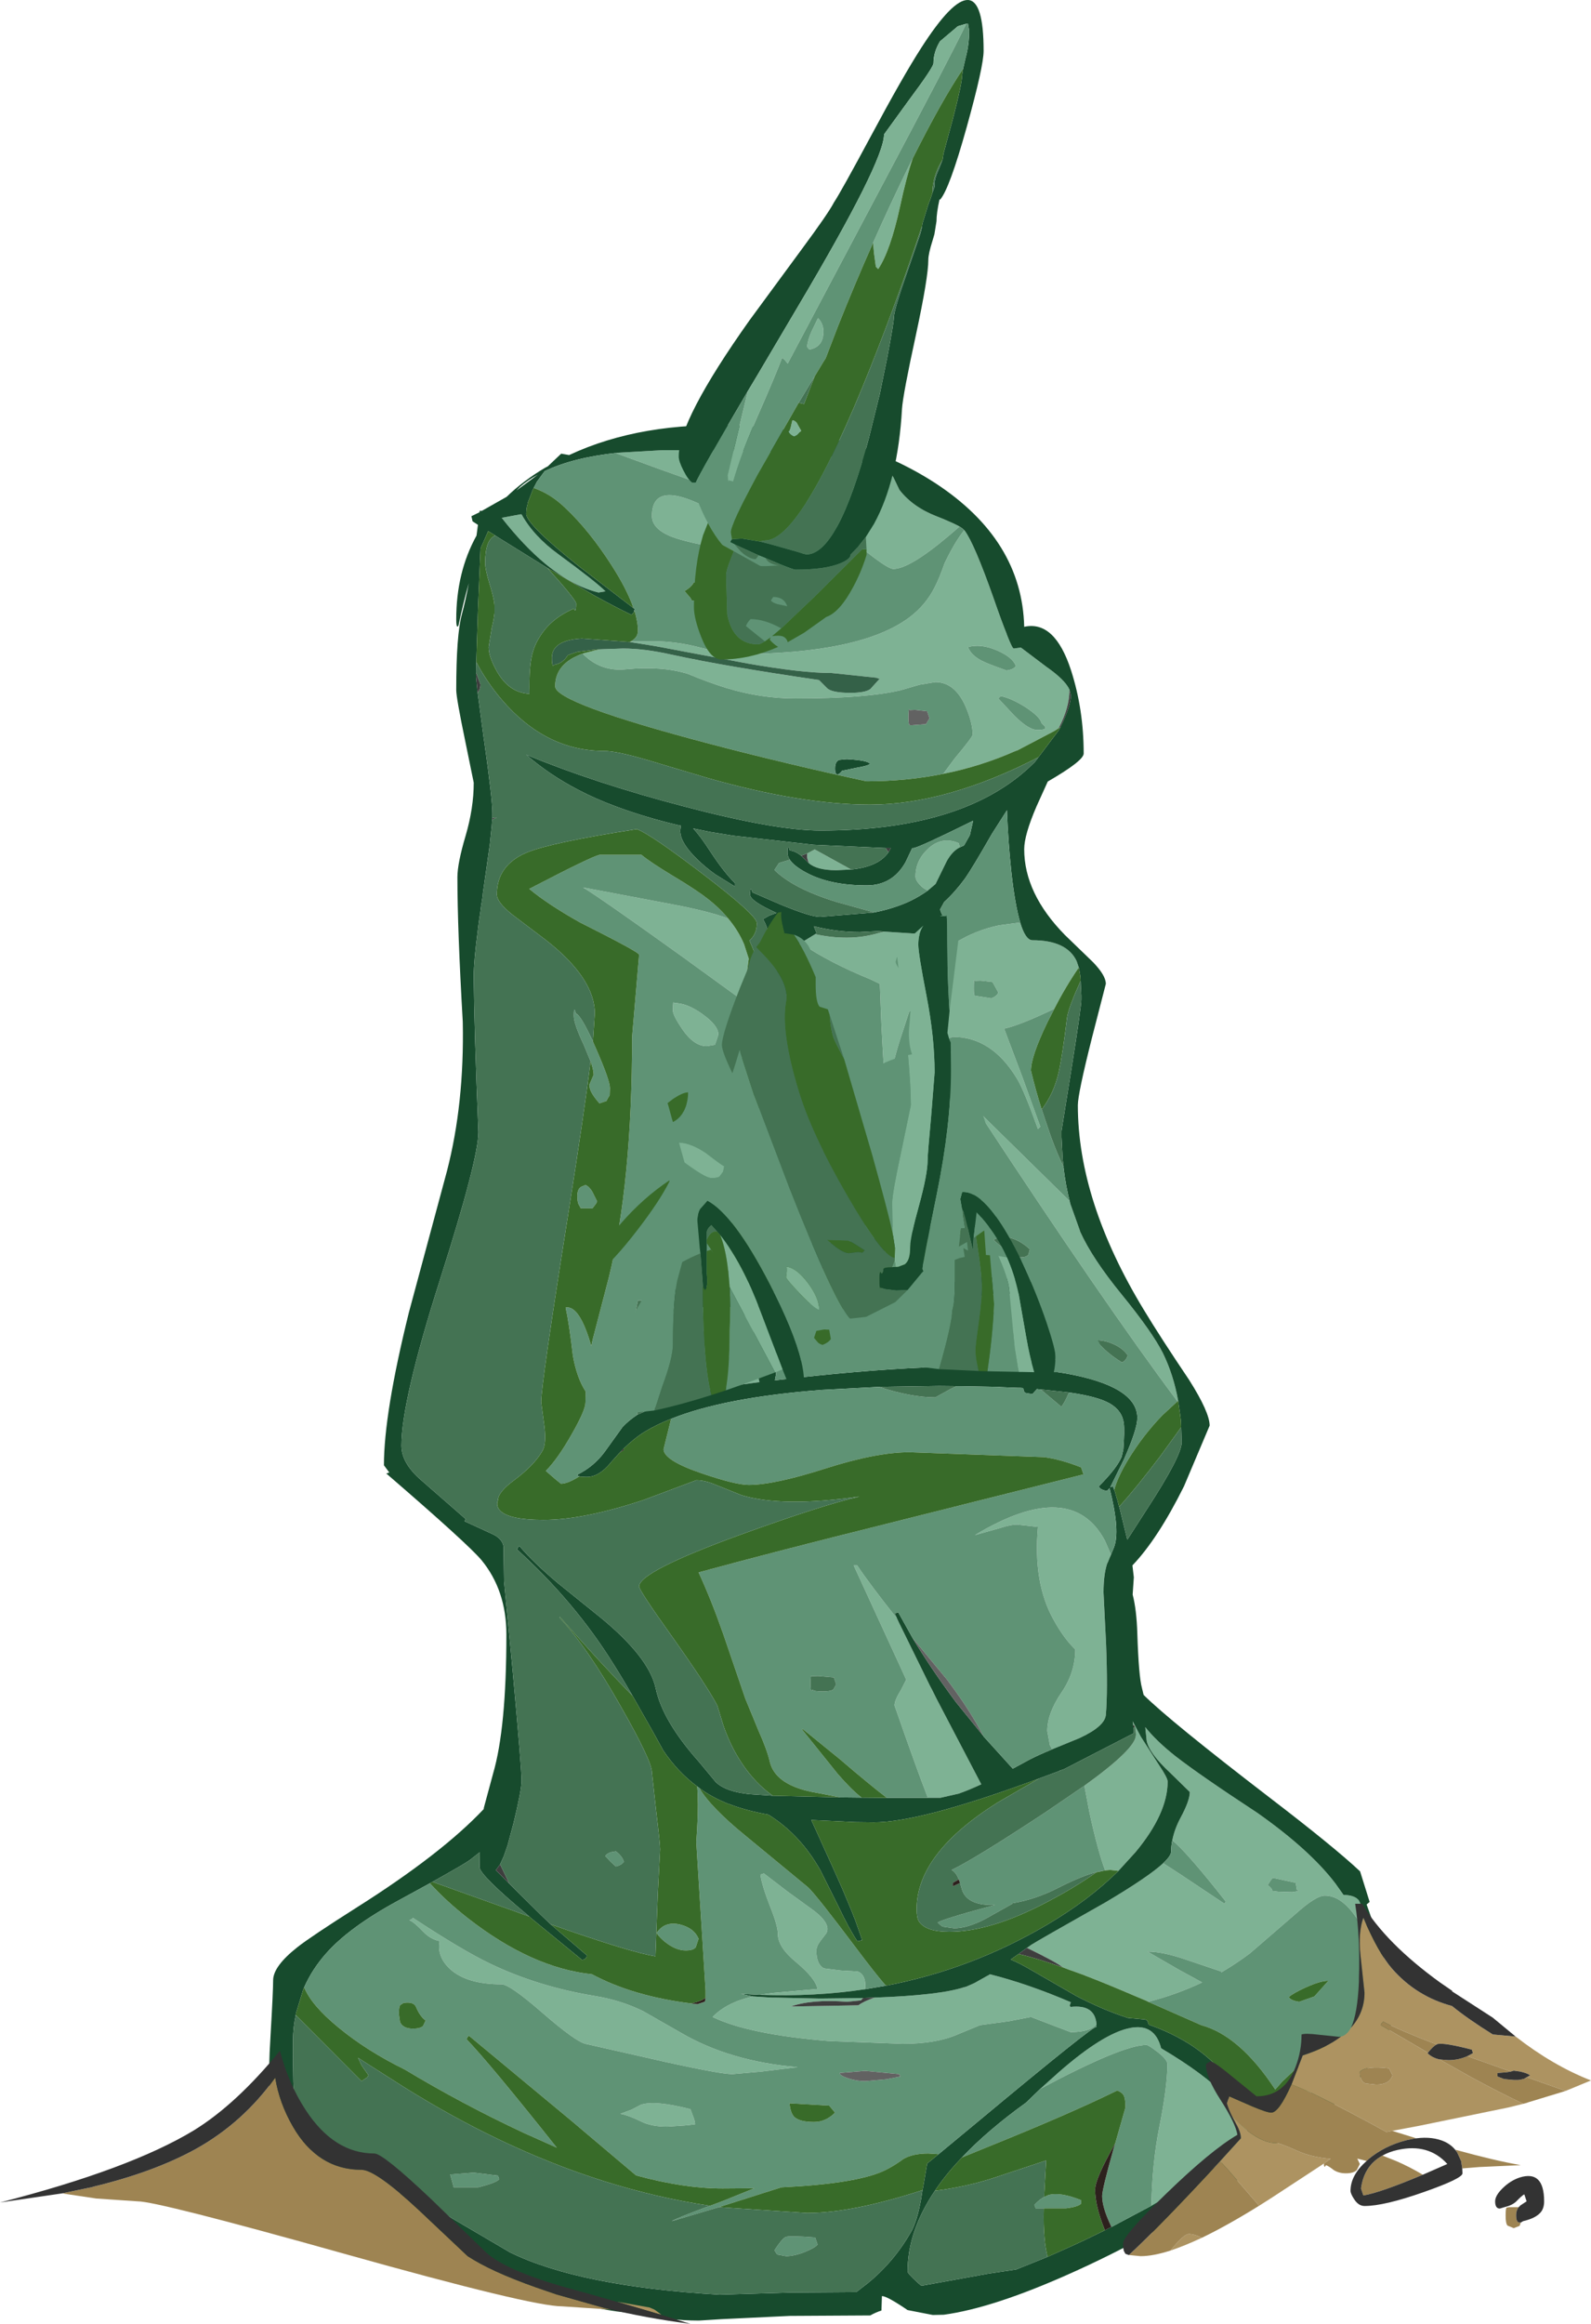 <?xml version="1.0" encoding="UTF-8" standalone="no"?>
<svg xmlns:ffdec="https://www.free-decompiler.com/flash" xmlns:xlink="http://www.w3.org/1999/xlink" ffdec:objectType="shape" height="497.9px" width="341.05px" xmlns="http://www.w3.org/2000/svg">
  <g transform="matrix(1.0, 0.0, 0.0, 1.0, 168.5, 253.65)">
    <path d="M-36.0 -156.65 L-26.4 -157.2 -26.15 -157.2 -25.45 -157.2 -25.2 -157.2 Q9.05 -157.2 18.6 -154.15 21.95 -153.1 23.0 -151.4 L24.3 -148.7 Q27.15 -145.0 32.35 -143.0 L33.1 -142.7 33.6 -142.5 35.45 -141.7 36.4 -141.25 37.15 -140.8 35.05 -139.0 Q26.5 -131.75 23.0 -131.75 21.25 -131.75 11.0 -140.6 0.75 -149.5 -0.75 -149.5 -1.15 -149.5 -3.15 -148.0 -5.2 -146.5 -7.0 -146.5 -8.7 -146.5 -26.05 -152.75 L-36.6 -156.6 -36.0 -156.65 M38.2 -140.05 L38.25 -140.0 38.3 -139.95 Q40.35 -137.2 44.5 -125.45 46.25 -120.4 47.35 -117.7 L47.3 -117.7 47.35 -117.65 Q48.5 -114.7 48.8 -114.7 L50.35 -114.9 55.85 -110.75 Q59.8 -108.0 60.75 -105.9 L60.75 -105.75 Q60.75 -102.0 58.45 -97.65 L57.55 -97.05 49.65 -92.9 49.2 -92.75 Q41.75 -89.45 33.7 -87.85 L36.15 -91.15 Q40.0 -95.75 40.0 -96.25 40.0 -98.75 38.5 -102.25 36.2 -107.5 32.0 -107.5 L28.65 -106.95 24.5 -105.75 Q17.05 -104.0 2.0 -104.0 -5.4 -104.0 -12.8 -106.25 -16.7 -107.45 -21.0 -109.25 -26.55 -111.0 -34.35 -110.25 -39.7 -109.7 -43.5 -113.5 L-43.3 -113.7 -40.95 -114.3 -40.6 -114.4 -39.65 -114.55 -40.75 -114.5 -34.95 -114.7 Q-30.4 -114.7 -24.6 -113.4 -13.2 -110.9 7.05 -107.95 L8.75 -106.25 Q9.75 -105.2 13.8 -105.2 16.9 -105.2 18.05 -106.0 L20.05 -108.2 19.3 -108.45 9.8 -109.45 Q3.35 -109.45 -8.3 -111.5 L-27.95 -115.2 -33.5 -116.1 -33.35 -116.2 -33.3 -116.2 -28.5 -116.25 Q-23.4 -116.25 -18.2 -114.85 -13.0 -113.5 -11.0 -113.5 15.8 -113.5 26.35 -121.3 29.95 -124.0 31.85 -127.8 32.9 -129.85 34.0 -133.0 36.15 -137.5 38.2 -140.05 M13.95 -67.35 L10.8 -67.2 Q6.65 -67.2 4.9 -68.7 4.5 -69.6 4.5 -70.25 L4.55 -70.8 6.15 -71.65 13.95 -67.35 M37.25 -72.1 Q35.65 -71.3 34.45 -69.15 L32.05 -64.25 30.4 -62.85 Q29.45 -63.25 28.75 -64.0 27.75 -65.05 27.75 -65.85 27.75 -69.3 30.45 -71.8 33.4 -74.55 37.0 -73.0 L37.25 -72.15 37.25 -72.1 M3.15 -51.6 L6.25 -53.5 Q9.6 -52.75 13.0 -52.75 16.6 -52.75 20.05 -53.8 L21.0 -54.05 27.95 -53.6 Q31.05 -53.0 31.05 -49.95 31.05 -45.8 31.55 -40.8 32.55 -30.45 35.7 -16.55 38.0 -6.25 40.3 2.9 40.3 7.1 27.85 10.05 L22.65 11.15 22.5 10.0 Q22.5 9.6 26.5 3.55 30.5 -2.5 30.5 -7.6 28.2 -27.6 27.3 -37.6 L26.4 -36.9 25.0 -32.6 Q21.5 -22.35 22.25 -16.75 L21.5 -16.75 Q21.0 -23.4 20.45 -33.9 L20.1 -42.85 18.25 -43.75 Q9.05 -47.5 3.15 -51.6 M34.6 -31.05 Q33.55 -35.3 33.55 -38.2 33.55 -43.3 34.95 -46.95 L35.3 -47.85 35.4 -48.2 35.5 -48.55 36.1 -50.9 36.2 -51.6 Q40.6 -54.35 45.7 -55.4 L50.2 -56.0 Q51.3 -52.3 52.75 -52.2 L52.8 -52.2 Q60.2 -52.2 62.3 -47.7 L62.75 -46.35 Q59.9 -42.2 57.5 -37.5 50.05 -33.95 46.75 -33.25 L50.65 -22.9 54.5 -12.25 54.0 -11.75 Q51.0 -20.1 49.5 -22.55 44.1 -31.5 35.75 -31.5 L34.6 -31.05 M60.95 4.3 L63.0 10.05 63.05 10.25 Q65.65 16.0 71.95 23.7 78.55 31.8 80.8 36.3 83.05 40.9 84.05 46.45 L83.9 46.6 Q68.15 25.55 41.5 -15.0 L41.5 -15.25 60.8 3.7 60.95 4.3 M42.75 23.8 L44.8 23.55 51.3 23.55 51.8 23.8 Q51.95 25.6 53.0 28.95 54.05 32.1 54.05 33.3 L54.05 33.55 54.05 33.85 53.55 36.15 50.6 33.55 44.8 28.55 Q44.25 25.9 43.2 23.75 L42.75 23.8 M-17.25 26.35 L-14.9 26.05 -14.8 26.05 -14.7 26.05 Q-7.3 26.05 -6.55 34.3 L-6.1 40.75 -5.7 42.5 -6.2 42.55 -8.8 42.9 -12.5 36.65 -18.35 26.55 -17.25 26.35 M69.65 79.45 L69.65 79.5 69.4 80.05 68.95 81.15 68.85 81.3 Q68.05 83.75 68.05 87.55 L68.6 98.5 Q69.0 108.75 68.55 113.8 68.3 116.25 62.9 118.75 L57.05 121.15 56.55 120.25 56.0 117.25 Q56.0 113.45 59.0 109.05 62.0 104.7 62.0 99.75 59.55 97.4 57.35 93.4 52.9 85.45 54.0 73.5 L49.5 73.0 Q48.15 73.0 45.85 73.75 L40.5 75.25 Q61.1 62.85 68.35 76.45 L69.65 79.45 M23.8 93.15 L24.15 93.9 30.9 107.65 31.25 108.3 31.4 108.6 31.75 109.3 32.1 110.0 32.3 110.4 32.9 111.55 41.85 128.65 Q39.05 129.95 37.0 130.65 L33.05 131.55 30.4 131.55 Q27.95 125.25 23.25 111.75 23.25 110.65 24.65 108.4 L25.75 106.25 26.0 106.75 14.5 81.75 15.25 81.75 Q17.95 85.8 23.8 93.15 M74.4 115.85 L74.3 115.15 76.05 118.45 80.0 124.6 Q81.8 127.3 81.8 128.05 81.8 134.9 74.9 143.2 L71.25 147.2 69.5 147.0 68.4 147.1 Q66.85 143.0 65.05 134.75 L63.95 128.95 Q75.0 121.0 75.0 118.1 L75.0 118.0 75.0 117.85 74.9 116.8 74.65 116.15 74.4 115.85 M17.0 172.55 Q6.05 174.2 -5.65 173.75 L-2.8 173.35 6.75 172.5 Q6.3 170.2 2.15 166.75 -1.75 163.55 -1.75 160.75 -1.75 159.0 -3.35 155.0 -5.15 150.45 -5.5 148.0 L-4.75 147.75 0.35 151.65 6.0 155.75 Q9.75 158.65 8.6 160.6 L7.3 162.3 Q6.5 163.35 6.5 164.35 6.5 167.25 8.15 168.1 L11.75 168.55 15.35 168.75 Q17.0 169.35 17.0 171.85 L17.0 172.55 M-7.15 174.1 L-3.1 174.35 -2.4 174.35 6.8 174.55 8.2 174.55 16.5 174.45 16.05 174.95 13.05 175.25 Q5.7 174.65 1.0 176.25 L15.5 176.0 Q16.7 175.1 19.0 174.35 33.0 173.85 38.25 172.1 L38.3 172.1 38.65 172.0 39.45 171.65 40.35 171.25 43.2 169.65 43.35 169.6 43.55 169.45 43.7 169.35 Q52.0 171.45 61.05 175.35 L60.8 176.05 61.0 176.35 Q66.2 175.75 66.55 180.05 65.15 181.75 61.0 181.75 L52.5 178.5 47.85 179.4 41.6 180.25 36.75 182.25 Q32.15 184.25 25.0 184.25 L9.15 183.65 Q-8.0 182.25 -15.75 178.5 -12.75 175.4 -7.15 174.1 M1.0 -130.75 Q-1.15 -133.0 -6.4 -134.5 L-16.3 -136.6 Q-22.45 -137.75 -25.0 -138.85 -28.75 -140.5 -28.75 -143.1 -28.75 -152.0 -13.75 -143.1 -8.95 -140.2 -3.4 -136.0 1.15 -132.5 1.5 -132.0 1.5 -131.25 1.0 -130.75 M47.25 -110.0 Q49.0 -110.25 49.25 -111.0 48.55 -112.85 45.2 -114.3 41.7 -115.8 39.0 -115.0 39.75 -113.0 42.65 -111.75 44.25 -111.05 47.25 -110.0 M46.0 -104.5 L45.75 -104.25 45.5 -104.0 49.0 -100.25 Q52.05 -97.25 53.85 -97.25 55.4 -97.25 55.6 -97.6 L55.5 -98.0 54.75 -98.75 Q54.45 -100.1 51.3 -102.15 48.2 -104.1 46.0 -104.5 M41.7 -43.55 L40.5 -43.5 Q40.25 -44.35 40.25 -41.85 40.25 -40.35 40.5 -40.3 L44.0 -39.75 Q45.25 -40.25 45.5 -41.0 L44.9 -42.1 44.25 -43.25 41.7 -43.55 M82.8 140.65 Q83.25 138.3 84.55 135.85 86.55 132.15 86.55 130.3 L82.25 126.1 Q77.8 121.95 77.3 119.3 L77.0 116.4 Q79.4 119.4 83.45 122.6 88.5 126.55 101.0 134.75 112.3 142.7 117.8 149.95 L119.5 152.35 Q121.95 152.4 122.8 153.55 123.6 154.9 124.9 161.25 L123.15 158.65 Q119.55 152.5 115.5 152.5 113.6 152.5 109.3 156.35 L99.4 164.9 Q96.45 167.1 93.3 168.95 L93.25 168.75 85.4 166.1 Q80.65 164.5 77.5 164.5 L84.25 168.4 89.2 171.1 Q83.7 173.7 77.65 175.25 L77.15 175.0 74.65 173.95 Q68.35 171.25 64.15 169.65 L63.8 169.5 60.45 168.3 59.4 167.9 59.35 167.9 Q57.95 166.75 51.65 163.7 L52.55 163.05 Q53.85 162.2 68.55 153.9 77.65 148.5 80.85 145.55 L84.7 148.05 94.0 154.25 94.25 153.75 Q86.85 144.35 83.6 141.35 L82.8 140.65 M54.5 193.9 L58.45 190.35 Q68.05 181.95 73.8 180.85 79.05 179.85 80.4 185.2 99.05 196.25 99.05 204.55 L98.95 205.9 91.65 210.85 87.05 213.8 84.35 215.15 83.05 216.2 78.3 218.95 Q78.5 209.7 80.0 202.15 81.75 193.4 81.75 188.6 81.75 187.65 79.65 186.0 77.7 184.5 77.25 184.5 72.1 184.5 54.5 193.9 M109.5 151.25 L109.25 149.75 104.4 148.7 Q104.1 148.8 103.25 150.25 104.25 151.0 104.25 151.5 L105.45 151.65 108.5 151.75 109.95 151.5 109.5 151.25 M-56.95 -143.45 L-56.7 -143.45 Q-54.1 -138.75 -48.8 -134.9 -40.95 -129.15 -38.7 -126.95 L-40.2 -126.7 Q-43.9 -127.6 -47.7 -130.0 -49.65 -131.25 -51.6 -132.85 -56.25 -136.7 -60.95 -142.7 L-56.95 -143.45 M-12.4 -56.85 Q-10.25 -54.3 -9.0 -51.35 L-8.0 -48.25 -8.95 -40.9 -8.95 -40.65 -9.0 -40.25 -9.05 -39.15 -9.1 -39.15 -22.55 -48.9 Q-39.9 -61.35 -43.5 -63.5 L-24.95 -60.0 Q-16.45 -58.4 -12.4 -56.85 M-17.0 -29.5 Q-19.75 -29.5 -22.25 -33.15 -24.25 -36.1 -24.25 -37.1 -24.25 -39.6 -24.0 -38.75 -21.2 -38.75 -17.9 -36.35 -14.55 -33.95 -14.5 -32.0 L-15.0 -30.5 -15.25 -29.8 -17.0 -29.5 M-80.0 157.25 Q-69.45 164.2 -63.5 167.05 -53.2 172.0 -41.0 174.0 -35.45 174.9 -30.65 177.25 L-22.6 181.85 Q-12.0 188.05 2.5 189.25 L-5.25 190.2 -11.5 190.75 Q-13.9 190.75 -25.35 188.25 L-43.0 184.25 Q-45.15 183.75 -52.35 177.5 -59.25 171.5 -61.0 171.5 -68.35 171.5 -71.95 168.3 -74.9 165.6 -74.25 162.25 -76.25 161.85 -77.85 160.15 -79.7 158.2 -80.75 157.75 -80.0 157.5 -80.0 157.25 M-19.5 201.5 L-21.75 201.75 -25.5 202.0 Q-28.85 202.0 -31.05 200.9 -33.8 199.55 -35.5 199.25 L-33.1 198.35 -31.1 197.3 Q-28.15 196.3 -20.5 198.25 L-20.0 199.6 Q-19.5 200.8 -19.5 201.5" fill="#7eb294" fill-rule="evenodd" stroke="none"/>
    <path d="M36.4 -141.25 L35.45 -141.7 33.6 -142.5 33.1 -142.7 32.35 -143.0 Q27.15 -145.0 24.3 -148.7 L23.0 -151.4 Q21.95 -153.1 18.6 -154.15 9.05 -157.2 -25.2 -157.2 L-25.45 -157.2 -26.15 -157.2 -26.4 -157.2 -36.0 -156.65 Q-45.6 -155.65 -51.75 -152.7 L-53.4 -150.45 -54.1 -149.1 -54.3 -148.7 -55.3 -146.1 -55.35 -146.0 -55.35 -145.9 -55.4 -145.8 -55.4 -145.65 -55.45 -145.45 -55.55 -145.1 -55.65 -144.35 -55.7 -143.55 Q-55.7 -141.35 -44.5 -132.4 L-32.7 -123.35 -32.45 -123.2 -32.65 -122.45 -32.95 -122.1 -33.2 -121.95 Q-36.75 -123.65 -41.35 -126.2 L-50.8 -131.75 -51.15 -131.95 -62.35 -138.9 -62.3 -138.9 -62.95 -139.3 -63.6 -139.7 -63.85 -139.85 -65.5 -136.1 -66.05 -122.8 -66.1 -121.35 -66.1 -121.1 -66.25 -116.6 -66.4 -111.8 -66.45 -109.55 -66.45 -108.55 -66.1 -105.15 -64.8 -95.4 -64.7 -94.75 Q-62.95 -82.5 -62.95 -79.35 L-62.95 -78.4 -63.0 -78.0 -63.1 -76.65 -63.5 -72.75 -64.95 -62.55 -65.0 -62.2 -65.0 -62.0 -65.1 -61.25 -65.4 -59.35 -65.55 -58.15 -65.85 -56.2 -66.05 -54.55 Q-66.95 -47.7 -66.95 -44.45 -66.85 -33.2 -65.95 -11.1 -65.95 -5.25 -74.2 20.6 -82.45 46.5 -82.45 56.05 -82.45 59.85 -78.2 63.5 L-68.7 71.8 -68.9 72.3 -62.8 75.1 Q-60.85 76.05 -60.55 77.7 L-60.45 85.15 -58.55 104.95 Q-56.7 125.1 -56.7 127.9 -56.7 129.9 -58.4 136.9 L-59.7 141.75 -60.5 144.05 -61.3 145.8 -62.2 147.05 -58.1 151.15 -52.65 156.55 -52.5 156.7 -50.45 158.65 -42.7 165.3 Q-42.7 166.05 -43.7 166.3 L-45.05 165.2 -54.45 157.5 -55.25 156.8 -55.6 156.5 Q-65.7 148.05 -65.7 146.4 L-65.65 143.2 -67.75 144.85 Q-68.9 145.7 -75.8 149.55 L-76.35 149.85 -83.2 153.6 Q-93.7 159.3 -98.65 164.95 -101.6 168.3 -103.3 172.15 L-103.35 172.3 -103.4 172.4 -103.45 172.5 -103.5 172.6 -105.05 177.7 -105.1 178.05 Q-105.65 180.6 -105.7 183.35 L-105.7 184.15 Q-105.7 193.9 -105.4 197.2 -104.9 202.45 -103.05 205.4 -101.1 208.45 -96.6 210.85 -92.65 212.95 -83.95 215.8 -77.65 217.9 -70.9 222.05 L-59.15 228.95 Q-44.2 236.25 -14.25 238.0 L0.8 237.55 15.05 237.45 17.45 235.6 Q23.1 231.0 26.8 224.55 28.05 222.4 28.95 217.55 L29.25 215.6 29.45 214.55 30.25 209.9 32.7 207.9 40.55 201.4 Q66.55 179.75 66.55 180.65 L66.55 180.05 Q66.2 175.75 61.0 176.35 L60.8 176.05 61.05 175.35 Q52.0 171.45 43.7 169.35 L43.55 169.45 43.35 169.6 43.2 169.65 40.35 171.25 38.65 172.0 38.3 172.1 38.25 172.1 Q33.0 173.85 19.0 174.35 L16.5 174.45 8.2 174.55 6.8 174.55 -2.4 174.35 -3.1 174.35 -7.15 174.1 -9.7 173.55 -5.65 173.75 Q6.05 174.2 17.0 172.55 L21.4 171.8 Q39.7 168.3 55.85 158.8 64.95 153.45 71.25 147.2 L74.9 143.2 Q81.8 134.9 81.8 128.05 81.8 127.3 80.0 124.6 L76.05 118.45 74.3 115.15 74.4 115.85 74.5 116.5 74.55 116.95 74.55 117.25 74.55 117.3 74.55 117.35 74.55 117.5 74.55 117.55 74.45 117.75 59.6 125.4 58.7 125.7 58.7 125.75 54.25 127.4 51.8 128.3 Q28.45 136.8 18.8 136.8 L14.85 136.75 5.4 136.3 6.3 138.25 10.85 148.3 12.15 151.25 14.2 156.15 14.55 157.1 14.75 157.55 16.05 161.25 16.15 161.5 16.3 162.05 15.3 162.3 Q13.55 159.7 11.25 154.85 L7.35 147.05 Q3.0 139.35 -3.8 135.15 -8.7 134.25 -12.3 132.85 L-12.5 132.8 -12.95 132.6 Q-16.0 131.35 -18.6 129.45 L-18.65 129.4 -19.05 129.1 Q-23.25 126.0 -26.35 121.35 L-28.5 117.45 -32.9 109.7 Q-35.05 105.95 -36.95 102.95 -45.2 89.65 -57.7 78.3 L-57.2 77.55 Q-54.1 81.2 -48.85 85.6 L-39.85 92.85 Q-29.4 101.4 -27.95 108.05 -26.5 115.05 -18.7 123.8 L-15.05 128.2 Q-13.3 129.85 -9.7 130.5 L-8.0 130.75 -2.85 131.1 -2.8 131.1 11.6 131.45 16.2 131.5 21.6 131.55 30.4 131.55 33.05 131.55 37.0 130.65 Q39.05 129.95 41.85 128.65 L32.9 111.55 32.3 110.4 32.1 110.0 31.75 109.3 31.4 108.6 31.25 108.3 30.9 107.65 24.15 93.9 23.8 93.15 23.3 92.05 24.05 91.8 27.15 97.35 Q30.8 103.4 35.35 109.6 L36.5 111.15 42.3 118.3 42.3 118.35 48.6 125.3 52.3 123.3 Q54.15 122.35 57.05 121.15 L62.9 118.75 Q68.3 116.25 68.55 113.8 69.0 108.75 68.6 98.5 L68.05 87.55 Q68.05 83.75 68.85 81.3 L68.95 81.15 69.4 80.05 69.65 79.5 69.65 79.45 70.25 78.0 Q71.7 74.5 69.35 65.2 L68.8 65.8 Q67.3 65.55 67.05 64.8 70.95 60.9 71.95 58.45 L72.3 56.9 Q72.6 52.95 72.4 51.3 72.05 48.55 69.3 47.0 66.7 45.55 60.65 44.7 L54.6 44.05 54.0 44.0 53.8 43.95 52.8 45.05 51.35 44.8 Q50.95 44.65 50.85 43.75 L50.2 43.7 50.0 43.7 49.75 43.7 45.95 43.55 45.6 43.5 37.7 43.35 32.8 43.3 19.9 43.5 19.05 43.55 7.65 44.15 Q-13.25 45.75 -24.65 50.35 -27.8 51.6 -30.2 53.05 -32.55 54.5 -34.85 56.75 L-35.95 57.9 -37.25 59.35 -37.35 59.45 -37.6 59.75 Q-40.1 62.8 -42.7 62.8 L-42.85 62.8 -44.05 62.75 -44.65 62.55 -44.7 62.3 Q-41.2 60.55 -38.9 57.45 L-35.05 52.1 Q-33.75 50.7 -31.85 49.45 L-23.5 45.8 -22.0 45.4 -22.0 45.35 -20.95 45.1 -19.3 44.7 -17.6 44.3 -10.2 43.05 -8.8 42.9 -6.2 42.55 -5.7 42.5 -6.1 40.75 -6.55 34.3 Q-7.3 26.05 -14.7 26.05 L-14.8 26.05 -14.9 26.05 -17.25 26.35 -20.8 26.95 -21.1 27.0 -27.7 28.05 Q-27.7 28.85 -28.2 31.35 L-28.7 35.05 -29.7 35.3 Q-29.6 33.9 -30.65 30.2 -31.5 27.05 -30.9 25.55 L-30.85 25.45 Q-28.8 20.95 -10.2 22.3 -3.55 27.75 -2.45 30.0 -1.95 31.05 -1.95 36.65 L-2.15 40.8 -2.4 42.1 Q15.6 39.95 29.6 39.35 L33.25 39.25 Q39.75 39.05 45.35 39.25 L51.95 39.6 52.45 38.6 53.55 36.15 54.05 33.85 54.05 33.55 54.05 33.3 Q54.05 32.1 53.0 28.95 51.95 25.6 51.8 23.8 L51.3 23.55 44.8 23.55 42.75 23.8 36.15 25.1 35.95 25.2 35.9 25.2 35.85 25.25 35.8 25.25 35.75 25.3 35.2 25.8 Q35.05 26.15 35.4 27.25 35.75 28.3 35.3 29.05 35.3 29.8 34.8 30.3 34.05 28.45 34.05 25.3 L34.05 25.25 Q34.05 22.0 36.1 20.95 40.2 18.8 53.3 21.05 56.15 25.7 57.1 29.75 57.8 32.8 57.8 37.55 L57.75 37.65 Q58.3 38.95 58.3 40.05 L58.25 40.35 59.85 40.6 Q75.3 43.35 75.3 50.15 75.3 52.55 72.45 59.0 L69.5 65.0 70.05 64.8 70.5 65.95 70.95 67.55 71.0 67.65 71.4 69.2 71.45 69.25 72.2 72.35 72.55 73.8 73.15 76.25 77.3 69.8 Q84.8 58.3 84.8 55.4 L84.65 50.85 84.5 49.6 84.1 46.8 84.05 46.45 Q83.05 40.9 80.8 36.3 78.55 31.8 71.95 23.7 65.65 16.0 63.05 10.25 L63.0 10.05 60.95 4.3 Q59.95 0.55 59.45 -3.7 L59.5 -3.65 59.3 -5.2 59.05 -10.0 59.05 -11.35 61.2 -24.75 Q63.3 -37.95 63.3 -39.45 L63.3 -39.75 63.3 -40.05 63.3 -40.35 63.1 -44.4 62.8 -46.15 62.8 -46.25 62.75 -46.35 62.3 -47.7 Q60.2 -52.2 52.8 -52.2 L52.75 -52.2 Q51.3 -52.3 50.2 -56.0 49.1 -59.65 48.3 -66.75 47.6 -73.3 47.35 -80.05 L44.1 -74.95 Q39.9 -67.6 38.3 -65.35 36.25 -62.55 33.9 -60.4 L33.05 -58.85 Q33.05 -58.05 34.7 -55.8 L36.3 -53.2 36.1 -50.9 35.5 -48.55 35.4 -48.2 35.3 -47.85 34.95 -46.95 Q33.55 -43.3 33.55 -38.2 33.55 -35.3 34.6 -31.05 35.7 -26.4 38.05 -20.05 42.55 -8.0 42.55 -4.45 L42.0 1.2 Q41.6 5.6 42.05 8.3 L39.75 9.2 23.45 13.85 22.35 14.15 7.8 17.8 Q4.0 17.8 0.5 15.2 L0.05 14.85 0.1 14.85 -0.6 14.25 -1.3 13.6 -3.7 11.3 -4.45 10.55 -4.7 9.8 -3.5 10.4 -1.9 11.3 Q0.9 12.8 2.05 12.8 L2.9 12.8 3.25 12.8 3.65 12.8 8.3 12.7 11.95 12.45 16.5 12.05 22.65 11.15 27.85 10.05 Q40.3 7.1 40.3 2.9 38.0 -6.25 35.7 -16.55 32.55 -30.45 31.55 -40.8 31.05 -45.8 31.05 -49.95 31.05 -53.0 27.95 -53.6 L21.0 -54.05 19.75 -54.15 15.8 -53.95 Q10.85 -53.95 5.95 -55.2 L6.55 -53.7 6.5 -53.65 6.25 -53.5 3.15 -51.6 Q1.3 -50.35 1.3 -49.85 L1.4 -47.6 1.35 -47.6 1.5 -46.05 3.8 -32.8 3.95 -32.25 4.25 -31.1 6.3 -23.45 6.3 -23.3 6.6 -22.2 8.9 -13.6 9.1 -12.8 9.3 -11.95 8.85 -11.85 8.3 -11.7 Q5.75 -23.25 3.7 -30.2 1.55 -37.35 -0.8 -42.45 L-1.95 -44.85 Q-1.8 -53.15 -0.75 -55.25 -3.1 -55.6 -3.65 -53.0 -4.1 -55.45 -4.95 -56.7 L-3.65 -57.45 -2.05 -58.05 Q-7.7 -60.6 -7.7 -61.95 -7.7 -63.5 -7.45 -63.15 L-7.2 -62.45 -1.05 -59.8 Q5.25 -57.2 7.3 -57.2 L18.9 -58.15 Q23.35 -59.05 26.7 -60.65 28.65 -61.6 30.4 -62.85 L32.05 -64.25 34.45 -69.15 Q35.65 -71.3 37.25 -72.1 L38.15 -72.5 39.4 -74.7 40.1 -77.8 Q28.25 -71.95 27.3 -71.95 L27.05 -71.95 25.6 -68.9 Q22.8 -63.95 17.3 -63.95 9.35 -63.95 4.3 -66.7 1.7 -68.1 0.8 -69.45 0.3 -70.2 0.3 -70.95 0.3 -72.5 0.55 -72.15 L0.8 -71.45 0.95 -71.4 1.05 -71.4 Q2.15 -71.2 3.25 -70.3 L4.45 -69.15 4.9 -68.7 Q6.65 -67.2 10.8 -67.2 L13.95 -67.35 Q19.85 -67.95 21.95 -71.05 L22.45 -71.95 21.35 -71.95 5.9 -72.65 -11.35 -74.6 -16.25 -75.4 -19.9 -76.15 Q-18.3 -74.4 -16.3 -71.3 -13.25 -66.65 -10.95 -64.45 L-10.95 -63.7 -15.15 -66.3 Q-17.25 -67.8 -19.0 -69.5 -22.4 -72.8 -22.65 -75.15 L-22.7 -75.6 -22.55 -76.75 -22.9 -76.8 Q-30.1 -78.5 -36.3 -80.8 -40.7 -82.4 -44.6 -84.45 -50.75 -87.65 -55.7 -91.95 -40.95 -85.85 -22.0 -80.9 -2.25 -75.7 7.4 -75.7 37.45 -75.7 52.05 -89.15 L53.1 -90.15 53.35 -90.4 54.1 -91.4 58.4 -97.1 58.85 -97.9 58.8 -97.85 59.35 -99.0 Q61.05 -102.7 61.05 -104.7 L60.75 -105.9 Q59.8 -108.0 55.85 -110.75 L50.35 -114.9 48.8 -114.7 Q48.5 -114.7 47.35 -117.65 L47.3 -117.7 47.35 -117.7 Q46.25 -120.4 44.5 -125.45 40.35 -137.2 38.3 -139.95 L38.25 -140.0 38.2 -140.05 Q37.7 -140.6 36.4 -141.25 M61.1 -110.0 Q63.8 -101.6 63.8 -92.2 63.8 -90.65 56.1 -86.2 L53.7 -80.9 Q51.05 -74.75 51.05 -71.7 51.05 -62.2 59.8 -53.3 L65.8 -47.5 Q68.55 -44.65 68.55 -42.85 L65.55 -31.2 Q62.55 -19.3 62.55 -16.85 62.55 3.7 76.7 27.0 80.2 32.8 86.4 42.0 90.8 48.95 90.8 51.8 L85.3 64.8 Q79.7 76.05 74.25 81.75 L74.55 84.3 74.3 88.0 Q75.15 91.3 75.3 96.4 75.6 105.55 76.3 108.05 L76.65 109.5 Q82.3 115.1 103.6 131.45 117.45 142.05 123.05 147.3 L125.1 153.85 124.45 154.4 124.95 155.8 Q130.05 169.95 130.05 177.4 130.05 184.8 119.1 195.75 115.35 199.5 110.65 203.35 105.8 204.35 100.3 209.55 L100.75 210.8 92.8 216.15 Q77.15 226.2 61.05 233.4 44.45 240.85 33.8 242.3 L31.45 242.35 26.05 241.3 Q21.65 238.3 20.55 238.3 L20.45 241.4 Q19.3 241.75 18.05 242.45 L0.8 242.55 -13.9 243.25 -18.7 243.55 Q-25.1 243.55 -32.15 242.0 -47.95 241.1 -70.7 229.3 -94.65 215.35 -101.2 213.05 -109.9 209.95 -110.75 195.15 -111.0 190.4 -110.5 182.35 -109.95 172.95 -109.95 170.65 -109.95 167.65 -104.75 163.55 -101.9 161.3 -92.05 155.05 -73.85 143.55 -64.8 133.95 L-64.8 133.75 -62.8 126.35 Q-59.95 116.6 -59.95 96.55 -59.95 87.1 -65.3 80.6 -68.2 77.15 -85.7 62.05 L-85.05 61.85 -86.2 60.3 Q-86.2 49.15 -80.85 27.55 L-72.7 -2.7 Q-68.95 -17.15 -69.3 -34.7 -70.45 -54.65 -70.45 -65.7 -70.45 -68.65 -68.7 -74.55 -66.95 -80.5 -66.95 -85.95 L-68.8 -95.0 Q-70.7 -104.15 -70.7 -105.8 -70.7 -117.6 -69.5 -122.0 -68.7 -124.95 -68.0 -128.7 -69.2 -124.55 -70.2 -119.7 -70.3 -119.4 -70.45 -119.4 -70.7 -119.4 -70.7 -120.95 -70.7 -131.05 -66.35 -138.9 L-66.05 -141.2 -67.2 -141.95 -67.45 -143.05 -65.7 -143.9 -65.7 -144.2 -65.2 -144.2 -59.9 -147.2 Q-56.4 -150.6 -51.7 -153.4 L-51.05 -153.75 -48.2 -156.45 -46.5 -156.15 Q-31.0 -163.4 -9.8 -162.45 14.75 -161.35 32.05 -150.1 50.6 -137.95 51.05 -119.35 57.6 -120.8 61.1 -110.0 M18.0 -90.0 Q17.7 -89.6 15.1 -89.15 L12.0 -88.5 Q11.65 -88.0 11.25 -87.8 10.5 -87.45 10.5 -89.0 10.5 -90.55 11.45 -90.85 L13.0 -91.0 Q17.5 -90.75 18.0 -90.0 M124.9 161.25 Q123.6 154.9 122.8 153.55 121.95 152.4 119.5 152.35 L117.8 149.95 Q112.3 142.7 101.0 134.75 88.5 126.55 83.45 122.6 79.4 119.4 77.0 116.4 L77.3 119.3 Q77.8 121.95 82.25 126.1 L86.55 130.3 Q86.55 132.15 84.55 135.85 83.25 138.3 82.8 140.65 82.55 141.8 82.55 142.95 L82.55 143.05 Q82.55 143.95 80.85 145.55 77.65 148.5 68.55 153.9 53.85 162.2 52.55 163.05 L51.65 163.7 49.85 165.0 48.15 166.2 Q49.9 166.9 52.3 168.3 L62.2 174.0 Q67.75 176.9 73.25 178.7 L77.05 179.05 77.45 179.3 77.75 180.15 Q88.6 183.95 94.5 191.5 97.9 195.9 102.0 203.7 L106.3 200.45 107.95 199.05 110.1 197.05 Q114.1 193.2 117.2 189.4 L119.85 185.95 122.3 183.55 Q127.05 178.2 127.05 174.55 127.05 173.0 125.5 164.5 L124.9 161.25 M54.5 193.9 L51.45 196.85 Q43.25 202.75 37.7 208.6 34.55 211.9 32.3 215.15 L31.9 215.75 Q26.05 224.4 26.05 233.05 26.05 233.45 28.25 235.45 L29.0 236.1 43.35 233.5 49.35 232.6 56.05 229.9 61.75 227.35 63.7 226.45 68.35 224.2 69.3 223.7 69.75 223.5 78.3 218.95 83.05 216.2 84.35 215.15 87.05 213.8 91.65 210.85 98.95 205.9 99.05 204.55 Q99.05 196.25 80.4 185.2 79.05 179.85 73.8 180.85 68.05 181.95 58.45 190.35 L54.5 193.9 M-57.8 -148.55 L-53.2 -151.95 Q-55.35 -150.8 -57.0 -149.35 L-57.8 -148.55 M-56.95 -143.45 L-60.95 -142.7 Q-56.25 -136.7 -51.6 -132.85 -49.65 -131.25 -47.7 -130.0 -43.9 -127.6 -40.2 -126.7 L-38.7 -126.95 Q-40.95 -129.15 -48.8 -134.9 -54.1 -138.75 -56.7 -143.45 L-56.95 -143.45" fill="#174b2d" fill-rule="evenodd" stroke="none"/>
    <path d="M-36.0 -156.65 L-36.6 -156.6 -26.05 -152.75 Q-8.7 -146.5 -7.0 -146.5 -5.2 -146.5 -3.15 -148.0 -1.15 -149.5 -0.75 -149.5 0.75 -149.5 11.0 -140.6 21.25 -131.75 23.0 -131.75 26.5 -131.75 35.05 -139.0 L37.15 -140.8 36.4 -141.25 Q37.7 -140.6 38.2 -140.05 36.15 -137.5 34.0 -133.0 32.9 -129.85 31.85 -127.8 29.95 -124.0 26.35 -121.3 15.8 -113.5 -11.0 -113.5 -13.0 -113.5 -18.2 -114.85 -23.4 -116.25 -28.5 -116.25 L-33.3 -116.2 Q-31.75 -117.05 -31.75 -118.5 -31.75 -120.4 -32.5 -122.8 L-32.65 -122.45 -32.45 -123.2 -32.7 -123.35 Q-34.05 -127.3 -37.35 -132.45 -42.15 -139.95 -47.25 -144.75 -50.35 -147.8 -54.1 -149.1 L-53.4 -150.45 -51.75 -152.7 Q-45.6 -155.65 -36.0 -156.65 M0.8 -69.45 Q1.7 -68.1 4.3 -66.7 9.35 -63.95 17.3 -63.95 22.8 -63.95 25.6 -68.9 L27.05 -71.95 27.3 -71.95 Q28.25 -71.95 40.1 -77.8 L39.4 -74.7 38.15 -72.5 37.25 -72.1 37.25 -72.15 37.0 -73.0 Q33.4 -74.55 30.45 -71.8 27.75 -69.3 27.75 -65.85 27.75 -65.05 28.75 -64.0 29.45 -63.25 30.4 -62.85 28.65 -61.6 26.7 -60.65 23.35 -59.05 18.9 -58.15 L10.65 -60.45 Q1.5 -63.3 -2.5 -67.25 L-1.5 -68.75 0.8 -69.45 M1.4 -47.6 L1.3 -49.85 Q1.3 -50.35 3.15 -51.6 9.05 -47.5 18.25 -43.75 L20.1 -42.85 20.45 -33.9 Q21.0 -23.4 21.5 -16.75 L22.25 -16.75 Q21.5 -22.35 25.0 -32.6 L26.4 -36.9 27.3 -37.6 Q28.2 -27.6 30.5 -7.6 30.5 -2.5 26.5 3.55 22.5 9.6 22.5 10.0 L22.65 11.15 16.5 12.05 16.75 11.25 17.0 10.25 17.15 8.8 17.25 5.6 Q13.9 -3.85 10.35 -14.75 L10.25 -15.15 9.95 -16.0 3.9 -37.7 Q2.75 -42.9 2.5 -46.5 2.0 -46.85 1.8 -47.4 L1.4 -47.6 M39.75 9.2 L42.05 8.3 Q41.6 5.6 42.0 1.2 L42.55 -4.45 Q42.55 -8.0 38.05 -20.05 35.7 -26.4 34.6 -31.05 L35.75 -31.5 Q44.1 -31.5 49.5 -22.55 51.0 -20.1 54.0 -11.75 L54.5 -12.25 50.65 -22.9 46.75 -33.25 Q50.05 -33.95 57.5 -37.5 L56.0 -34.55 Q52.5 -27.3 52.5 -24.25 53.5 -20.05 54.8 -15.95 L56.8 -10.05 Q58.15 -6.4 59.45 -3.7 59.95 0.55 60.95 4.3 L60.8 3.7 41.5 -15.25 41.5 -15.0 Q68.15 25.55 83.9 46.6 L80.65 49.6 Q76.45 53.95 73.3 59.15 71.05 62.9 70.35 65.55 L70.5 65.95 70.05 64.8 69.5 65.0 72.45 59.0 Q75.3 52.55 75.3 50.15 75.3 43.35 59.85 40.6 L58.25 40.35 58.3 40.05 Q58.3 38.95 57.75 37.65 L57.8 37.55 Q57.8 32.8 57.1 29.75 56.15 25.7 53.3 21.05 40.2 18.8 36.1 20.95 34.05 22.0 34.05 25.25 L33.25 26.5 33.25 27.95 31.55 31.05 Q29.5 35.6 29.5 38.25 L29.6 39.35 Q15.6 39.95 -2.4 42.1 L-2.15 40.8 -1.95 36.65 Q-1.95 31.05 -2.45 30.0 -3.55 27.75 -10.2 22.3 -28.8 20.95 -30.85 25.45 L-30.6 25.0 -31.75 25.0 -32.45 28.35 -32.75 31.5 -32.55 39.55 Q-32.3 45.7 -31.85 49.45 -33.75 50.7 -35.05 52.1 L-38.9 57.45 Q-41.2 60.55 -44.7 62.3 L-44.65 62.55 -44.05 62.75 -44.35 62.7 Q-46.8 64.25 -48.25 64.25 L-49.55 63.2 -51.5 61.5 Q-48.95 58.95 -45.95 53.65 -43.0 48.5 -43.0 46.85 L-42.95 44.5 Q-44.85 41.6 -45.7 36.8 -46.5 29.9 -47.25 26.5 -44.6 26.0 -42.3 32.95 L-41.75 34.75 -41.45 33.35 -38.0 20.1 Q-33.0 -0.25 -33.0 -31.5 L-31.5 -49.1 Q-31.5 -49.65 -44.15 -56.0 -51.1 -59.9 -55.05 -63.2 L-53.6 -63.95 Q-41.95 -70.0 -40.0 -70.5 L-31.0 -70.5 Q-29.15 -68.95 -24.35 -66.05 -19.25 -63.0 -16.9 -61.15 -14.3 -59.15 -12.4 -56.85 -16.45 -58.4 -24.95 -60.0 L-43.5 -63.5 Q-39.9 -61.35 -22.55 -48.9 L-9.1 -39.15 Q-9.5 -33.55 -9.5 -27.6 L-9.05 -11.75 -9.5 -8.8 -11.3 -10.25 -14.9 -12.95 Q-20.75 -17.1 -25.5 -19.25 L-25.5 -19.0 -15.7 -8.9 -13.6 -6.8 -13.45 -6.65 -10.2 -3.45 Q-12.5 13.8 -12.5 18.75 L-11.85 19.5 -5.5 22.3 -5.2 22.4 -3.15 23.1 -2.0 23.5 Q8.4 27.0 11.5 27.0 13.9 27.0 27.55 18.0 36.75 11.95 39.75 9.2 M36.1 -50.9 L36.3 -53.2 34.7 -55.8 Q33.05 -58.05 33.05 -58.85 L33.9 -60.4 Q36.25 -62.55 38.3 -65.35 39.9 -67.6 44.1 -74.95 L47.35 -80.05 Q47.6 -73.3 48.3 -66.75 49.1 -59.65 50.2 -56.0 L45.7 -55.4 Q40.6 -54.35 36.2 -51.6 L36.1 -50.9 M53.55 36.15 L52.45 38.6 51.95 39.6 45.35 39.25 45.5 35.6 Q45.5 31.75 44.8 28.55 L50.6 33.55 53.55 36.15 M-21.1 27.0 L-20.8 26.95 -17.25 26.35 -18.35 26.55 -12.5 36.65 -8.8 42.9 -10.2 43.05 -17.6 44.3 Q-17.8 42.6 -17.65 40.2 -17.25 34.5 -17.4 32.9 -17.85 29.0 -21.1 27.0 M-24.65 50.35 Q-13.25 45.75 7.65 44.15 L19.05 43.55 19.9 43.5 Q26.85 45.75 32.0 45.75 L35.35 43.9 36.5 43.35 37.7 43.35 45.6 43.5 45.95 43.55 49.75 43.7 50.0 43.7 50.2 43.7 50.85 43.75 Q50.95 44.65 51.35 44.8 L52.8 45.05 53.8 43.95 54.0 44.0 54.6 44.05 59.0 47.75 Q59.7 46.95 60.65 44.7 66.7 45.55 69.3 47.0 72.05 48.55 72.4 51.3 72.6 52.95 72.3 56.9 L71.95 58.45 Q70.95 60.9 67.05 64.8 67.3 65.55 68.8 65.8 L69.35 65.2 Q71.7 74.5 70.25 78.0 L69.65 79.45 68.35 76.45 Q61.1 62.85 40.5 75.25 L45.85 73.75 Q48.15 73.0 49.5 73.0 L54.0 73.5 Q52.9 85.45 57.35 93.4 59.55 97.4 62.0 99.75 62.0 104.7 59.0 109.05 56.0 113.45 56.0 117.25 L56.55 120.25 57.05 121.15 Q54.15 122.35 52.3 123.3 L48.6 125.3 42.3 118.35 42.3 118.3 Q39.4 112.7 34.45 106.15 L27.15 97.35 24.05 91.8 23.3 92.05 23.8 93.15 Q17.95 85.8 15.25 81.75 L14.5 81.75 26.0 106.75 25.75 106.25 24.65 108.4 Q23.25 110.65 23.25 111.75 27.95 125.25 30.4 131.55 L21.6 131.55 Q18.05 128.85 11.45 123.2 L3.5 116.75 3.5 117.0 11.1 126.45 Q14.0 129.8 16.2 131.5 L11.6 131.45 6.7 130.5 Q-2.3 129.0 -3.5 123.75 -4.05 121.3 -5.95 117.05 L-8.75 110.25 -13.45 96.5 Q-16.1 88.95 -18.75 83.25 -2.05 78.7 21.5 72.85 L63.75 62.25 63.25 60.75 Q59.0 59.05 55.3 58.55 L26.5 57.5 Q19.35 57.5 8.4 61.0 -2.55 64.5 -8.0 64.5 -10.8 64.5 -18.0 62.05 -26.25 59.25 -26.25 56.85 L-24.95 51.6 -24.65 50.35 M-19.05 129.1 L-18.65 129.4 -18.6 129.45 Q-16.15 133.6 -8.65 139.7 L4.75 150.75 Q6.55 152.45 15.0 163.7 19.2 169.3 21.4 171.8 L17.0 172.55 17.0 171.85 Q17.0 169.35 15.35 168.75 L11.75 168.55 8.15 168.1 Q6.5 167.25 6.5 164.35 6.5 163.35 7.3 162.3 L8.6 160.6 Q9.75 158.65 6.0 155.75 L0.35 151.65 -4.75 147.75 -5.5 148.0 Q-5.15 150.45 -3.35 155.0 -1.75 159.0 -1.75 160.75 -1.75 163.55 2.15 166.75 6.3 170.2 6.75 172.5 L-2.8 173.35 -5.65 173.75 -9.7 173.55 -7.15 174.1 Q-12.75 175.4 -15.75 178.5 -8.0 182.25 9.15 183.65 L25.0 184.25 Q32.15 184.25 36.75 182.25 L41.6 180.25 47.85 179.4 52.5 178.5 61.0 181.75 Q65.15 181.75 66.55 180.05 L66.55 180.65 Q66.55 179.75 40.55 201.4 L32.7 207.9 30.5 207.75 Q27.2 207.75 25.2 208.9 22.95 210.55 20.9 211.5 14.8 214.25 -1.0 215.0 L-14.4 219.25 -24.5 222.25 Q-23.8 221.75 -16.35 218.95 L-16.3 218.95 -15.6 218.7 -13.35 217.85 -13.0 217.7 -6.8 215.2 -13.6 215.25 Q-21.9 215.25 -32.15 212.45 L-46.3 200.5 -68.0 182.5 -68.25 182.8 -68.5 183.25 Q-63.5 188.45 -49.15 206.5 L-56.3 203.3 Q-69.35 197.2 -81.75 189.75 -89.9 185.75 -95.95 180.75 -101.7 176.05 -103.3 172.15 -101.6 168.3 -98.65 164.95 -93.7 159.3 -83.2 153.6 L-76.35 149.85 Q-72.9 153.65 -68.25 157.3 -54.55 168.0 -41.6 169.35 -32.85 174.05 -20.35 175.6 L-20.3 175.6 -19.0 175.75 -17.5 175.25 Q-17.35 175.3 -17.25 174.4 L-17.25 172.85 -18.25 156.95 -19.25 141.0 Q-18.9 136.3 -18.9 133.05 -18.9 130.9 -19.05 129.1 M-43.3 -113.7 L-43.5 -113.5 Q-39.7 -109.7 -34.35 -110.25 -26.55 -111.0 -21.0 -109.25 -16.7 -107.45 -12.8 -106.25 -5.4 -104.0 2.0 -104.0 17.05 -104.0 24.5 -105.75 L28.65 -106.95 32.0 -107.5 Q36.2 -107.5 38.5 -102.25 40.0 -98.75 40.0 -96.25 40.0 -95.75 36.15 -91.15 L33.7 -87.85 Q25.8 -86.25 17.25 -86.25 0.35 -89.9 -16.25 -94.25 -49.5 -103.0 -49.5 -106.6 -49.5 -111.65 -43.3 -113.7 M1.0 -130.75 Q1.5 -131.25 1.5 -132.0 1.15 -132.5 -3.4 -136.0 -8.95 -140.2 -13.75 -143.1 -28.75 -152.0 -28.75 -143.1 -28.75 -140.5 -25.0 -138.85 -22.45 -137.75 -16.3 -136.6 L-6.4 -134.5 Q-1.15 -133.0 1.0 -130.75 M27.7 -101.55 L26.5 -101.5 Q26.25 -102.35 26.25 -99.85 26.25 -98.35 26.5 -98.3 L26.75 -98.25 30.0 -98.5 30.75 -99.75 30.25 -101.25 27.7 -101.55 M46.0 -104.5 Q48.2 -104.1 51.3 -102.15 54.45 -100.1 54.75 -98.75 L55.5 -98.0 55.6 -97.6 Q55.4 -97.25 53.85 -97.25 52.05 -97.25 49.0 -100.25 L45.5 -104.0 45.75 -104.25 46.0 -104.5 M47.25 -110.0 Q44.25 -111.05 42.65 -111.75 39.75 -113.0 39.0 -115.0 41.7 -115.8 45.2 -114.3 48.55 -112.85 49.25 -111.0 49.0 -110.25 47.25 -110.0 M18.0 -90.0 Q17.5 -90.75 13.0 -91.0 L11.45 -90.85 Q10.5 -90.55 10.5 -89.0 10.5 -87.45 11.25 -87.8 11.65 -88.0 12.0 -88.5 L15.1 -89.15 Q17.7 -89.6 18.0 -90.0 M41.7 -43.55 L44.25 -43.25 44.9 -42.1 45.5 -41.0 Q45.25 -40.25 44.0 -39.75 L40.5 -40.3 Q40.25 -40.35 40.25 -41.85 40.25 -44.35 40.5 -43.5 L41.7 -43.55 M48.65 11.75 Q46.25 10.9 44.5 12.0 45.35 12.85 46.8 13.95 49.05 15.75 50.0 15.75 51.6 15.75 51.95 15.15 L52.25 14.0 Q50.5 12.4 48.65 11.75 M72.0 38.25 Q72.85 37.95 73.25 36.75 72.2 35.2 70.1 34.3 68.3 33.5 66.5 33.5 68.4 36.05 72.0 38.25 M63.95 128.95 L65.05 134.75 Q66.85 143.0 68.4 147.1 64.8 147.55 58.5 150.75 53.45 153.35 48.45 154.15 L48.5 154.25 42.7 157.5 Q38.85 159.5 36.0 159.5 L33.6 159.15 Q33.25 159.0 32.5 158.25 33.75 157.55 40.6 155.65 L44.8 154.5 44.0 154.5 Q39.05 154.5 37.8 151.5 L37.3 149.8 37.0 149.0 Q36.5 147.6 35.5 147.0 40.6 144.55 55.75 134.55 L63.95 128.95 M82.8 140.65 L83.6 141.35 Q86.85 144.35 94.25 153.75 L94.0 154.25 84.7 148.05 80.85 145.55 Q82.55 143.95 82.55 143.05 L82.55 142.95 Q82.55 141.8 82.8 140.65 M77.65 175.25 Q83.7 173.7 89.2 171.1 L84.25 168.4 77.5 164.5 Q80.65 164.5 85.4 166.1 L93.25 168.75 93.3 168.95 Q96.45 167.1 99.4 164.9 L109.3 156.35 Q113.6 152.5 115.5 152.5 119.55 152.5 123.15 158.65 L124.9 161.25 125.5 164.5 Q127.05 173.0 127.05 174.55 127.05 178.2 122.3 183.55 L119.85 185.95 117.2 189.4 Q114.1 193.2 110.1 197.05 L111.45 194.8 Q115.75 187.5 116.25 182.75 L113.95 185.05 108.2 190.6 107.05 191.7 106.4 192.3 104.85 194.05 104.8 193.95 Q97.25 182.5 89.0 180.25 L77.65 175.25 M10.15 108.3 L10.75 107.25 10.25 105.75 6.85 105.45 5.5 105.5 5.4 105.35 Q5.25 105.55 5.25 107.1 5.25 108.65 5.5 108.6 L5.75 108.35 Q5.7 108.75 8.0 108.75 9.6 108.75 10.15 108.3 M9.25 197.5 L0.75 197.0 Q0.95 199.15 1.8 199.95 2.95 201.0 6.0 201.0 8.5 201.0 10.5 199.0 L9.25 197.5 M16.95 190.05 L11.5 190.5 Q11.5 191.05 13.3 191.65 15.15 192.25 17.0 192.25 L21.5 191.85 24.5 191.25 24.25 190.75 16.95 190.05 M37.7 208.6 Q43.25 202.75 51.45 196.85 L54.5 193.9 Q72.1 184.5 77.25 184.5 77.7 184.5 79.65 186.0 81.75 187.65 81.75 188.6 81.75 193.4 80.0 202.15 78.5 209.7 78.3 218.95 L69.75 223.5 69.5 222.95 Q67.75 219.2 67.75 216.85 67.75 215.45 70.25 206.55 L70.6 205.45 72.65 198.25 72.7 198.1 72.75 197.95 72.75 197.75 Q72.75 195.95 72.35 195.25 72.0 194.65 71.0 194.25 60.85 199.25 42.6 206.6 L37.7 208.6 M109.5 151.25 L109.95 151.5 108.5 151.75 105.45 151.65 104.25 151.5 Q104.25 151.0 103.25 150.25 104.1 148.8 104.4 148.7 L109.25 149.75 109.5 151.25 M116.25 170.75 Q114.55 170.75 111.45 172.15 108.7 173.4 107.75 174.25 108.25 175.0 110.0 175.25 L113.25 174.1 116.25 170.75 M55.35 217.05 L56.25 216.65 Q58.8 215.95 63.25 217.75 L63.25 218.5 Q62.55 219.2 60.0 219.5 L55.25 219.5 53.5 219.5 53.25 218.75 Q54.3 217.6 55.35 217.05 M6.75 227.25 Q6.3 227.9 4.15 228.8 1.75 229.75 0.0 229.75 L-1.9 229.4 -2.5 228.5 Q-0.9 226.05 -0.1 225.65 0.7 225.3 6.25 225.75 L6.75 227.25 M-13.75 -128.5 L-19.8 -128.85 Q-20.15 -128.0 -21.75 -127.0 L-20.8 -125.9 Q-20.25 -125.3 -20.25 -125.0 L-15.0 -125.0 Q-13.45 -125.6 -13.0 -127.0 L-13.75 -128.5 M-41.4 -30.5 L-41.15 -29.9 -40.7 -28.9 Q-37.75 -22.15 -37.75 -20.5 L-37.8 -19.0 -38.25 -18.25 -38.5 -17.75 -40.0 -17.25 Q-42.45 -20.0 -42.1 -21.4 L-41.25 -23.35 Q-41.25 -24.4 -41.9 -26.25 L-43.35 -29.75 Q-45.5 -34.3 -45.5 -36.0 -45.5 -38.5 -45.0 -36.25 L-45.0 -36.5 Q-43.9 -35.95 -41.4 -30.5 M-17.0 -29.5 L-15.25 -29.8 -15.0 -30.5 -14.5 -32.0 Q-14.55 -33.95 -17.9 -36.35 -21.2 -38.75 -24.0 -38.75 -24.25 -39.6 -24.25 -37.1 -24.25 -36.1 -22.25 -33.15 -19.75 -29.5 -17.0 -29.5 M-43.85 0.6 L-43.0 0.25 Q-42.2 0.55 -41.55 1.65 L-40.5 3.75 -40.7 4.2 -41.5 5.25 -44.0 5.25 -44.35 4.6 Q-44.75 4.05 -44.75 2.6 -44.75 1.05 -43.85 0.6 M-82.7 175.95 Q-83.0 176.3 -83.0 177.85 L-82.75 179.6 Q-82.1 181.0 -80.0 181.0 -78.35 181.0 -77.8 180.4 L-77.25 179.25 Q-78.4 178.5 -79.3 176.4 -79.8 175.15 -82.0 175.5 L-82.7 175.95 M-34.75 145.25 L-35.15 145.65 Q-35.7 146.1 -36.5 146.25 L-37.7 145.15 -38.75 144.0 Q-38.4 143.5 -37.6 143.2 L-36.5 143.0 Q-35.15 144.0 -34.75 145.25 M-80.0 157.25 Q-80.0 157.5 -80.75 157.75 -79.7 158.2 -77.85 160.15 -76.25 161.85 -74.25 162.25 -74.9 165.6 -71.95 168.3 -68.35 171.5 -61.0 171.5 -59.25 171.5 -52.35 177.5 -45.15 183.75 -43.0 184.25 L-25.35 188.25 Q-13.9 190.75 -11.5 190.75 L-5.25 190.2 2.5 189.25 Q-12.0 188.05 -22.6 181.85 L-30.65 177.25 Q-35.45 174.9 -41.0 174.0 -53.2 172.0 -63.5 167.05 -69.45 164.2 -80.0 157.25 M-19.35 163.55 Q-19.85 164.25 -21.5 164.25 -23.35 164.25 -25.3 162.9 -26.9 161.8 -27.75 160.5 -26.0 157.9 -22.7 158.7 -19.7 159.45 -18.75 161.75 L-19.35 163.55 M-19.5 201.5 Q-19.5 200.8 -20.0 199.6 L-20.5 198.25 Q-28.15 196.3 -31.1 197.3 L-33.1 198.35 -35.5 199.25 Q-33.8 199.55 -31.05 200.9 -28.85 202.0 -25.5 202.0 L-21.75 201.75 -19.5 201.5 M-61.5 213.25 Q-62.0 214.0 -66.0 215.0 L-71.25 215.0 -71.6 213.7 -72.0 212.25 -66.95 211.85 -61.75 212.5 -61.5 213.25" fill="#5f9375" fill-rule="evenodd" stroke="none"/>
    <path d="M-33.5 -116.1 L-27.95 -115.2 -8.3 -111.5 Q3.35 -109.45 9.8 -109.45 L19.3 -108.45 20.05 -108.2 18.05 -106.0 Q16.9 -105.2 13.8 -105.2 9.75 -105.2 8.75 -106.25 L7.05 -107.95 Q-13.2 -110.9 -24.6 -113.4 -30.4 -114.7 -34.95 -114.7 L-40.75 -114.5 -44.6 -114.0 -44.65 -114.0 -45.15 -113.85 -46.2 -113.5 -46.8 -113.25 Q-47.8 -111.55 -49.7 -111.2 L-49.95 -111.0 Q-50.2 -111.15 -50.2 -112.7 -50.2 -116.5 -43.75 -116.85 L-33.5 -116.1" fill="#346148" fill-rule="evenodd" stroke="none"/>
    <path d="M42.3 118.3 L36.5 111.15 35.35 109.6 Q30.8 103.4 27.15 97.35 L34.45 106.15 Q39.4 112.7 42.3 118.3 M27.7 -101.55 L30.25 -101.25 30.75 -99.75 30.0 -98.5 26.75 -98.25 26.5 -98.3 Q26.25 -98.35 26.25 -99.85 26.25 -102.35 26.5 -101.5 L27.7 -101.55 M16.95 190.05 L24.25 190.75 24.5 191.25 21.5 191.85 17.0 192.25 Q15.15 192.25 13.3 191.65 11.5 191.05 11.5 190.5 L16.95 190.05" fill="#626262" fill-rule="evenodd" stroke="none"/>
    <path d="M60.75 -105.9 L61.05 -104.7 Q61.05 -102.7 59.35 -99.0 L58.8 -97.85 57.55 -97.05 58.45 -97.65 Q60.75 -102.0 60.75 -105.75 L60.75 -105.9 M21.35 -71.95 L22.45 -71.95 21.95 -71.05 21.35 -71.95 M4.9 -68.7 L4.45 -69.15 3.25 -70.3 4.55 -70.8 4.5 -70.25 Q4.5 -69.6 4.9 -68.7 M-20.95 45.1 L-22.0 45.35 -22.0 43.75 Q-21.3 44.45 -20.95 45.1 M16.5 174.45 L19.0 174.35 Q16.7 175.1 15.5 176.0 L1.0 176.25 Q5.7 174.65 13.05 175.25 L16.05 174.95 16.5 174.45 M38.65 172.0 L40.35 171.25 39.45 171.65 38.65 172.0 M-58.1 151.15 L-62.2 147.05 -61.3 145.8 -59.35 149.85 -58.1 151.15 M-63.0 -78.0 L-62.95 -78.4 -62.0 -78.5 -63.0 -78.0 M-66.1 -105.15 L-66.45 -108.55 -66.45 -109.55 -65.5 -107.0 Q-65.5 -106.05 -66.1 -105.15 M51.65 163.7 Q57.95 166.75 59.35 167.9 53.7 165.9 49.85 165.0 L51.65 163.7" fill="#3e3e3e" fill-rule="evenodd" stroke="none"/>
    <path d="M58.8 -97.85 L58.85 -97.9 58.4 -97.1 54.1 -91.4 Q34.35 -81.25 18.0 -81.25 3.2 -81.25 -16.95 -87.0 L-30.2 -90.95 Q-36.45 -92.75 -39.0 -92.75 -51.55 -92.75 -60.95 -103.75 -64.15 -107.5 -66.4 -111.8 L-66.25 -116.6 -66.1 -121.1 -66.1 -121.35 -66.05 -122.8 -65.5 -136.1 -63.85 -139.85 -63.6 -139.7 -62.95 -139.3 -62.3 -138.9 -62.35 -138.9 Q-64.5 -138.05 -64.5 -133.0 -64.5 -131.7 -63.6 -128.7 -62.6 -125.45 -62.5 -124.0 L-62.5 -122.25 -62.7 -120.85 -62.95 -119.7 -62.95 -119.6 -63.0 -119.4 -63.05 -119.3 -63.75 -115.0 Q-63.75 -112.9 -61.95 -109.75 -59.35 -105.2 -55.0 -105.0 -55.15 -111.25 -54.25 -114.05 -53.75 -115.75 -52.8 -117.2 -50.45 -121.1 -45.5 -123.25 L-45.25 -122.85 Q-45.0 -122.8 -45.0 -124.35 -45.0 -124.85 -48.05 -128.45 L-51.15 -131.95 -50.8 -131.75 -41.35 -126.2 Q-36.75 -123.65 -33.2 -121.95 L-32.95 -122.1 -32.65 -122.45 -32.5 -122.8 Q-31.75 -120.4 -31.75 -118.5 -31.75 -117.05 -33.3 -116.2 L-33.35 -116.2 -33.5 -116.1 -43.75 -116.85 Q-50.2 -116.5 -50.2 -112.7 -50.2 -111.15 -49.95 -111.0 L-49.7 -111.2 Q-47.8 -111.55 -46.8 -113.25 L-46.2 -113.5 -45.15 -113.85 -44.65 -114.0 -44.6 -114.0 -40.75 -114.5 -39.65 -114.55 -40.6 -114.4 -40.95 -114.3 -43.3 -113.7 Q-49.5 -111.65 -49.5 -106.6 -49.5 -103.0 -16.25 -94.25 0.35 -89.9 17.25 -86.25 25.8 -86.25 33.7 -87.85 41.75 -89.45 49.2 -92.75 L49.65 -92.9 57.55 -97.05 58.8 -97.85 M8.85 -11.85 L9.3 -11.95 9.1 -12.8 8.9 -13.6 6.6 -22.2 6.3 -23.3 6.3 -23.45 5.7 -26.6 Q3.75 -37.45 3.75 -38.1 L3.75 -38.25 3.9 -37.7 9.95 -16.0 10.25 -15.15 10.35 -14.75 Q13.9 -3.85 17.25 5.6 L17.15 8.8 17.0 10.25 Q6.2 6.6 5.95 1.35 5.85 -0.35 7.45 -5.45 8.6 -9.1 8.45 -11.7 L8.85 -11.85 M-3.5 10.4 L-4.7 9.8 -4.45 10.55 -3.7 11.3 -1.3 13.6 Q2.75 18.25 9.0 18.25 L22.0 14.25 22.35 14.15 23.45 13.85 39.75 9.2 Q36.75 11.95 27.55 18.0 13.9 27.0 11.5 27.0 8.4 27.0 -2.0 23.5 L-3.15 23.1 -5.2 22.4 -5.5 22.3 -11.85 19.5 -12.2 19.2 -12.5 18.75 Q-12.5 13.8 -10.2 -3.45 L-13.45 -6.65 -13.6 -6.8 -15.7 -8.9 -14.9 -12.95 -11.3 -10.25 -9.5 -8.8 -9.05 -11.75 -9.5 -27.6 Q-9.5 -33.55 -9.1 -39.15 L-9.05 -39.15 -9.0 -40.25 -8.95 -40.65 -8.95 -40.9 -8.0 -48.25 -9.0 -51.35 Q-10.25 -54.3 -12.4 -56.85 -14.3 -59.15 -16.9 -61.15 -19.25 -63.0 -24.35 -66.05 -29.15 -68.95 -31.0 -70.5 L-40.0 -70.5 Q-41.95 -70.0 -53.6 -63.95 L-55.05 -63.2 Q-51.1 -59.9 -44.15 -56.0 -31.5 -49.65 -31.5 -49.1 L-33.0 -31.5 Q-33.0 -0.25 -38.0 20.1 L-41.45 33.35 -41.75 34.75 -42.3 32.95 Q-44.6 26.0 -47.25 26.5 -46.5 29.9 -45.7 36.8 -44.85 41.6 -42.95 44.5 L-43.0 46.85 Q-43.0 48.5 -45.95 53.65 -48.95 58.95 -51.5 61.5 L-49.55 63.2 -48.25 64.25 Q-46.8 64.25 -44.35 62.7 L-44.05 62.75 -42.85 62.8 -42.7 62.8 Q-40.1 62.8 -37.6 59.75 L-37.35 59.45 -37.25 59.35 -35.95 57.9 -35.6 57.55 -34.75 57.0 -34.85 56.75 Q-32.55 54.5 -30.2 53.05 -27.8 51.6 -24.65 50.35 L-24.95 51.6 -26.25 56.85 Q-26.25 59.25 -18.0 62.05 -10.8 64.5 -8.0 64.5 -2.55 64.5 8.4 61.0 19.35 57.5 26.5 57.5 L55.3 58.55 Q59.0 59.05 63.25 60.75 L63.75 62.25 21.5 72.85 Q-2.05 78.7 -18.75 83.25 -16.1 88.95 -13.45 96.5 L-8.75 110.25 -5.95 117.05 Q-4.05 121.3 -3.5 123.75 -2.3 129.0 6.7 130.5 L11.6 131.45 -2.8 131.1 -2.85 131.1 Q-6.65 128.4 -9.5 124.1 -11.9 120.5 -13.45 116.0 L-14.75 111.75 Q-17.0 107.45 -24.75 96.55 -31.5 87.1 -31.5 86.25 -31.5 83.1 -10.0 75.25 7.95 68.75 15.75 67.0 -0.85 69.35 -9.55 66.7 L-14.8 64.6 Q-17.3 63.5 -19.25 63.5 L-30.6 67.75 Q-43.45 72.0 -52.0 72.0 -59.4 72.0 -61.3 70.0 -62.25 69.0 -61.75 67.75 -61.75 66.05 -58.3 63.5 -54.0 60.3 -52.25 57.25 -51.35 55.75 -51.8 52.0 L-52.5 46.75 Q-52.5 43.0 -46.75 6.8 -43.3 -15.0 -41.9 -26.25 -41.25 -24.4 -41.25 -23.35 L-42.1 -21.4 Q-42.45 -20.0 -40.0 -17.25 L-38.5 -17.75 -38.25 -18.25 -37.8 -19.0 -37.75 -20.5 Q-37.75 -22.15 -40.7 -28.9 L-41.15 -29.9 -41.4 -30.5 -41.0 -36.5 Q-41.0 -44.05 -51.5 -52.25 L-58.7 -57.7 Q-62.0 -60.35 -62.0 -62.0 -62.0 -68.3 -55.55 -71.0 -50.35 -73.15 -32.0 -76.0 -29.05 -74.95 -17.8 -66.35 -6.25 -57.55 -6.25 -55.85 -6.25 -53.5 -7.85 -52.15 -2.75 -40.55 -2.75 -27.75 -2.75 -23.1 -5.25 -17.25 -7.75 -11.4 -7.75 -6.35 -7.75 0.1 -5.2 6.75 -4.45 8.75 -3.5 10.4 M62.75 -46.35 L62.8 -46.25 62.8 -46.15 63.1 -44.4 63.15 -43.5 Q60.65 -38.0 60.25 -35.75 59.3 -27.85 58.5 -24.15 57.45 -19.35 54.8 -15.95 53.5 -20.05 52.5 -24.25 52.5 -27.3 56.0 -34.55 L57.5 -37.5 Q59.9 -42.2 62.75 -46.35 M84.05 46.45 L84.1 46.8 84.5 49.6 84.65 50.85 84.7 52.15 80.25 58.3 Q75.3 64.85 71.4 69.2 L71.0 67.65 70.95 67.55 70.5 65.95 70.35 65.55 Q71.05 62.9 73.3 59.15 76.45 53.95 80.65 49.6 L83.9 46.6 84.05 46.45 M21.6 131.55 L16.2 131.5 Q14.0 129.8 11.1 126.45 L3.5 117.0 3.5 116.75 11.45 123.2 Q18.05 128.85 21.6 131.55 M-32.9 109.7 L-28.5 117.45 -26.35 121.35 Q-23.25 126.0 -19.05 129.1 -18.9 130.9 -18.9 133.05 -18.9 136.3 -19.25 141.0 L-18.25 156.95 -17.25 172.85 -17.25 174.4 Q-18.3 175.2 -20.3 175.6 L-20.35 175.6 Q-32.85 174.05 -41.6 169.35 -54.55 168.0 -68.25 157.3 -72.9 153.65 -76.35 149.85 L-75.8 149.55 -58.45 155.75 -55.0 157.0 -54.45 157.5 -45.05 165.2 -43.7 166.3 Q-42.7 166.05 -42.7 165.3 L-50.45 158.65 Q-33.2 164.7 -28.0 165.5 L-27.5 152.2 -27.0 142.6 Q-27.0 141.35 -27.85 134.35 L-28.75 126.1 Q-28.75 123.7 -35.35 112.1 -42.55 99.35 -48.5 93.0 L-48.5 92.75 Q-40.5 101.9 -32.9 109.7 M-18.6 129.45 Q-16.0 131.35 -12.95 132.6 L-12.5 132.8 -12.3 132.85 Q-8.7 134.25 -3.8 135.15 3.0 139.35 7.35 147.05 L11.25 154.85 Q13.55 159.7 15.3 162.3 L16.3 162.05 16.15 161.5 16.05 161.25 14.75 157.55 14.55 157.1 14.2 156.15 12.15 151.25 10.85 148.3 6.3 138.25 5.4 136.3 14.85 136.75 18.8 136.8 Q28.45 136.8 51.8 128.3 L54.25 127.4 45.35 132.55 Q28.0 143.45 28.0 155.35 28.0 157.3 28.5 158.05 29.95 160.25 35.0 160.25 43.85 160.25 55.9 153.9 61.95 150.75 66.5 147.5 L68.4 147.1 69.5 147.0 71.25 147.2 Q64.95 153.45 55.85 158.8 39.7 168.3 21.4 171.8 19.2 169.3 15.0 163.7 6.55 152.45 4.75 150.75 L-8.65 139.7 Q-16.15 133.6 -18.6 129.45 M32.7 207.9 L30.25 209.9 29.45 214.55 29.25 215.6 Q14.2 220.5 4.5 220.5 L-14.4 219.25 -1.0 215.0 Q14.8 214.25 20.9 211.5 22.95 210.55 25.2 208.9 27.2 207.75 30.5 207.75 L32.7 207.9 M-105.1 178.05 L-105.05 177.7 -103.5 172.6 -103.45 172.5 -103.4 172.4 -103.35 172.3 -103.3 172.15 Q-101.7 176.05 -95.95 180.75 -89.9 185.75 -81.75 189.75 -69.35 197.2 -56.3 203.3 L-49.15 206.5 Q-63.5 188.45 -68.5 183.25 L-68.25 182.8 -68.0 182.5 -46.3 200.5 -32.15 212.45 Q-21.9 215.25 -13.6 215.25 L-6.8 215.2 -13.0 217.7 -13.35 217.85 -15.6 218.7 -16.3 218.95 -16.35 218.95 Q-39.0 215.55 -61.65 204.7 -71.8 199.85 -82.1 193.4 L-91.75 187.25 -91.0 188.85 -89.5 191.0 -89.8 191.45 -91.0 192.25 -104.9 178.3 -105.1 178.05 M-32.7 -123.35 L-44.5 -132.4 Q-55.7 -141.35 -55.7 -143.55 L-55.65 -144.35 -55.55 -145.1 -55.45 -145.45 -55.4 -145.65 -55.4 -145.8 -55.35 -145.9 -55.35 -146.0 -55.3 -146.1 -54.3 -148.7 -54.1 -149.1 Q-50.35 -147.8 -47.25 -144.75 -42.15 -139.95 -37.35 -132.45 -34.05 -127.3 -32.7 -123.35 M59.35 167.9 L59.4 167.9 60.45 168.3 63.8 169.5 64.15 169.65 Q68.35 171.25 74.65 173.95 L77.15 175.0 77.65 175.25 89.0 180.25 Q97.25 182.5 104.8 193.95 L104.85 194.05 106.4 192.3 107.05 191.7 108.2 190.6 113.95 185.05 116.25 182.75 Q115.75 187.5 111.45 194.8 L110.1 197.05 107.95 199.05 106.3 200.45 102.0 203.7 Q97.9 195.9 94.5 191.5 88.6 183.95 77.75 180.15 L77.45 179.3 77.05 179.05 73.25 178.7 Q67.75 176.9 62.2 174.0 L52.3 168.3 Q49.9 166.9 48.15 166.2 L49.85 165.0 Q53.7 165.9 59.35 167.9 M9.25 197.5 L10.5 199.0 Q8.5 201.0 6.0 201.0 2.95 201.0 1.8 199.95 0.95 199.15 0.75 197.0 L9.25 197.5 M68.35 224.2 L63.7 226.45 61.75 227.35 56.05 229.9 Q55.6 228.05 55.4 225.8 55.15 223.15 55.25 219.5 L60.0 219.5 Q62.55 219.2 63.25 218.5 L63.25 217.75 Q58.8 215.95 56.25 216.65 L55.35 217.05 55.35 216.45 55.75 209.25 44.3 213.05 Q38.35 214.95 31.9 215.75 L32.3 215.15 Q34.55 211.9 37.7 208.6 L42.6 206.6 Q60.85 199.25 71.0 194.25 72.0 194.65 72.35 195.25 72.75 195.95 72.75 197.75 L72.75 197.95 72.7 198.1 72.65 198.25 70.6 205.45 70.55 205.6 Q66.25 213.15 66.25 215.5 66.25 219.0 68.35 224.2 M116.25 170.75 L113.25 174.1 110.0 175.25 Q108.25 175.0 107.75 174.25 108.7 173.4 111.45 172.15 114.55 170.75 116.25 170.75 M-13.75 -128.5 L-13.0 -127.0 Q-13.45 -125.6 -15.0 -125.0 L-20.25 -125.0 Q-20.25 -125.3 -20.8 -125.9 L-21.75 -127.0 Q-20.15 -128.0 -19.8 -128.85 L-13.75 -128.5 M-43.85 0.6 Q-44.75 1.05 -44.75 2.6 -44.75 4.05 -44.35 4.6 L-44.0 5.25 -41.5 5.25 -40.7 4.2 -40.5 3.75 -41.55 1.65 Q-42.2 0.55 -43.0 0.25 L-43.85 0.6 M-82.7 175.95 L-82.0 175.5 Q-79.8 175.15 -79.3 176.4 -78.4 178.5 -77.25 179.25 L-77.8 180.4 Q-78.35 181.0 -80.0 181.0 -82.1 181.0 -82.75 179.6 L-83.0 177.85 Q-83.0 176.3 -82.7 175.95 M-19.35 163.55 L-18.75 161.75 Q-19.7 159.45 -22.7 158.7 -26.0 157.9 -27.75 160.5 -26.9 161.8 -25.3 162.9 -23.35 164.25 -21.5 164.25 -19.85 164.25 -19.35 163.55" fill="#386b29" fill-rule="evenodd" stroke="none"/>
    <path d="M54.1 -91.4 L53.35 -90.4 53.1 -90.15 52.05 -89.15 Q37.45 -75.7 7.4 -75.7 -2.25 -75.7 -22.0 -80.9 -40.95 -85.85 -55.7 -91.95 -50.75 -87.65 -44.6 -84.45 -40.7 -82.4 -36.3 -80.8 -30.1 -78.5 -22.9 -76.8 L-22.55 -76.75 -22.7 -75.6 -22.65 -75.15 Q-22.4 -72.8 -19.0 -69.5 -17.25 -67.8 -15.15 -66.3 L-10.95 -63.7 -10.95 -64.45 Q-13.25 -66.65 -16.3 -71.3 -18.3 -74.4 -19.9 -76.15 L-16.25 -75.4 -11.35 -74.6 5.9 -72.65 21.35 -71.95 21.95 -71.05 Q19.85 -67.95 13.95 -67.35 L6.15 -71.65 4.55 -70.8 3.25 -70.3 Q2.15 -71.2 1.05 -71.4 L0.95 -71.4 0.8 -71.45 0.55 -72.15 Q0.3 -72.5 0.3 -70.95 0.3 -70.2 0.8 -69.45 L-1.5 -68.75 -2.5 -67.25 Q1.5 -63.3 10.65 -60.45 L18.9 -58.15 7.3 -57.2 Q5.25 -57.2 -1.05 -59.8 L-7.2 -62.45 -7.45 -63.15 Q-7.7 -63.5 -7.7 -61.95 -7.7 -60.6 -2.05 -58.05 L-3.65 -57.45 -4.95 -56.7 Q-4.1 -55.45 -3.65 -53.0 -3.1 -55.6 -0.75 -55.25 -1.8 -53.15 -1.95 -44.85 L-0.8 -42.45 Q1.55 -37.35 3.7 -30.2 5.75 -23.25 8.3 -11.7 L8.85 -11.85 8.45 -11.7 Q8.6 -9.1 7.45 -5.45 5.85 -0.35 5.95 1.35 6.2 6.6 17.0 10.25 L16.75 11.25 16.5 12.05 11.95 12.45 8.3 12.7 3.65 12.8 3.25 12.8 2.9 12.8 2.05 12.8 Q0.9 12.8 -1.9 11.3 L-3.5 10.4 Q-4.45 8.75 -5.2 6.75 -7.75 0.1 -7.75 -6.35 -7.75 -11.4 -5.25 -17.25 -2.75 -23.1 -2.75 -27.75 -2.75 -40.55 -7.85 -52.15 -6.25 -53.5 -6.25 -55.85 -6.25 -57.55 -17.8 -66.35 -29.05 -74.95 -32.0 -76.0 -50.35 -73.15 -55.55 -71.0 -62.0 -68.3 -62.0 -62.0 -62.0 -60.35 -58.7 -57.7 L-51.5 -52.25 Q-41.0 -44.05 -41.0 -36.5 L-41.4 -30.5 Q-43.9 -35.95 -45.0 -36.5 L-45.0 -36.25 Q-45.5 -38.5 -45.5 -36.0 -45.5 -34.3 -43.35 -29.75 L-41.9 -26.25 Q-43.3 -15.0 -46.75 6.8 -52.5 43.0 -52.5 46.75 L-51.8 52.0 Q-51.35 55.75 -52.25 57.25 -54.0 60.3 -58.3 63.5 -61.75 66.05 -61.75 67.75 -62.25 69.0 -61.3 70.0 -59.4 72.0 -52.0 72.0 -43.45 72.0 -30.6 67.75 L-19.25 63.5 Q-17.3 63.5 -14.8 64.6 L-9.55 66.7 Q-0.85 69.35 15.75 67.0 7.95 68.75 -10.0 75.25 -31.5 83.1 -31.5 86.25 -31.5 87.1 -24.75 96.55 -17.0 107.45 -14.75 111.75 L-13.45 116.0 Q-11.9 120.5 -9.5 124.1 -6.65 128.4 -2.85 131.1 L-8.0 130.75 -9.7 130.5 Q-13.3 129.85 -15.05 128.2 L-18.7 123.8 Q-26.5 115.05 -27.95 108.05 -29.4 101.4 -39.85 92.85 L-48.85 85.6 Q-54.1 81.2 -57.2 77.55 L-57.7 78.3 Q-45.2 89.65 -36.95 102.95 -35.05 105.95 -32.9 109.7 -40.5 101.9 -48.5 92.75 L-48.5 93.0 Q-42.55 99.35 -35.35 112.1 -28.75 123.7 -28.75 126.1 L-27.85 134.35 Q-27.0 141.35 -27.0 142.6 L-27.5 152.2 -28.0 165.5 Q-33.2 164.7 -50.45 158.65 L-52.5 156.7 -52.65 156.55 -58.1 151.15 -59.35 149.85 -61.3 145.8 -60.5 144.05 -59.7 141.75 -58.4 136.9 Q-56.7 129.9 -56.7 127.9 -56.7 125.1 -58.55 104.95 L-60.45 85.15 -60.55 77.7 Q-60.85 76.05 -62.8 75.1 L-68.9 72.3 -68.7 71.8 -78.2 63.5 Q-82.45 59.85 -82.45 56.05 -82.45 46.5 -74.2 20.6 -65.95 -5.25 -65.95 -11.1 -66.85 -33.2 -66.95 -44.45 -66.95 -47.7 -66.05 -54.55 L-65.85 -56.2 -65.55 -58.15 -65.4 -59.35 -65.1 -61.25 -65.0 -62.0 -65.0 -62.2 -64.95 -62.55 -63.5 -72.75 -63.1 -76.65 -63.0 -78.0 -62.0 -78.5 -62.95 -78.4 -62.95 -79.35 Q-62.95 -82.5 -64.7 -94.75 L-64.8 -95.4 -66.1 -105.15 Q-65.5 -106.05 -65.5 -107.0 L-66.45 -109.55 -66.4 -111.8 Q-64.15 -107.5 -60.95 -103.75 -51.55 -92.75 -39.0 -92.75 -36.45 -92.75 -30.2 -90.95 L-16.95 -87.0 Q3.2 -81.25 18.0 -81.25 34.35 -81.25 54.1 -91.4 M6.25 -53.5 L6.5 -53.65 6.55 -53.7 5.95 -55.2 Q10.85 -53.95 15.8 -53.95 L19.75 -54.15 21.0 -54.05 20.05 -53.8 Q16.6 -52.75 13.0 -52.75 9.6 -52.75 6.25 -53.5 M63.1 -44.4 L63.3 -40.35 63.3 -40.05 63.3 -39.75 63.3 -39.45 Q63.3 -37.95 61.2 -24.75 L59.05 -11.35 59.05 -10.0 59.3 -5.2 59.5 -3.65 59.45 -3.7 Q58.15 -6.4 56.8 -10.05 L54.8 -15.95 Q57.45 -19.35 58.5 -24.15 59.3 -27.85 60.25 -35.75 60.65 -38.0 63.15 -43.5 L63.1 -44.4 M84.65 50.85 L84.8 55.4 Q84.8 58.3 77.3 69.8 L73.15 76.25 72.55 73.8 72.2 72.35 71.45 69.25 71.4 69.2 Q75.3 64.85 80.25 58.3 L84.7 52.15 84.65 50.85 M34.05 25.25 L34.05 25.3 Q34.05 28.45 34.8 30.3 35.3 29.8 35.3 29.05 35.75 28.3 35.4 27.25 35.05 26.15 35.2 25.8 L35.75 25.3 35.8 25.25 35.85 25.25 35.9 25.2 35.95 25.2 36.15 25.1 42.75 23.8 43.2 23.75 Q44.25 25.9 44.8 28.55 45.5 31.75 45.5 35.6 L45.35 39.25 Q39.75 39.05 33.25 39.25 L29.6 39.35 29.5 38.25 Q29.5 35.6 31.55 31.05 L33.25 27.95 33.25 26.5 34.05 25.25 M-30.85 25.45 L-30.9 25.55 Q-31.5 27.05 -30.65 30.2 -29.6 33.9 -29.7 35.3 L-28.7 35.05 -28.2 31.35 Q-27.7 28.85 -27.7 28.05 L-21.1 27.0 Q-17.85 29.0 -17.4 32.9 -17.25 34.5 -17.65 40.2 -17.8 42.6 -17.6 44.3 L-19.3 44.7 -20.95 45.1 Q-21.3 44.45 -22.0 43.75 L-22.0 45.35 -22.0 45.4 -23.5 45.8 -31.85 49.45 Q-32.3 45.7 -32.55 39.55 L-32.75 31.5 -32.45 28.35 -31.75 25.0 -30.6 25.0 -30.85 25.45 M19.9 43.5 L32.8 43.3 37.7 43.35 36.5 43.35 35.35 43.9 32.0 45.75 Q26.85 45.75 19.9 43.5 M54.6 44.05 L60.65 44.7 Q59.7 46.95 59.0 47.75 L54.6 44.05 M54.25 127.4 L58.7 125.75 58.7 125.7 59.6 125.4 74.45 117.75 74.55 117.55 74.55 117.5 74.55 117.35 74.55 117.3 74.55 117.25 74.55 116.95 74.5 116.5 74.75 116.35 74.9 116.8 75.0 117.85 75.0 118.0 75.0 118.1 Q75.0 121.0 63.95 128.95 L55.75 134.55 Q40.6 144.55 35.5 147.0 36.5 147.6 37.0 149.0 L37.0 149.05 35.75 149.75 35.75 150.5 37.3 149.8 37.8 151.5 Q39.05 154.5 44.0 154.5 L44.8 154.5 40.6 155.65 Q33.75 157.55 32.5 158.25 33.25 159.0 33.6 159.15 L36.0 159.5 Q38.85 159.5 42.7 157.5 L48.5 154.25 48.45 154.15 Q53.45 153.35 58.5 150.75 64.8 147.55 68.4 147.1 L66.5 147.5 Q61.95 150.75 55.9 153.9 43.85 160.25 35.0 160.25 29.95 160.25 28.5 158.05 28.0 157.3 28.0 155.35 28.0 143.45 45.35 132.55 L54.25 127.4 M29.25 215.6 L28.95 217.55 Q28.05 222.4 26.8 224.55 23.1 231.0 17.45 235.6 L15.05 237.45 0.8 237.55 -14.25 238.0 Q-44.2 236.25 -59.15 228.95 L-70.9 222.05 Q-77.65 217.9 -83.95 215.8 -92.65 212.95 -96.6 210.85 -101.1 208.45 -103.05 205.4 -104.9 202.45 -105.4 197.2 -105.7 193.9 -105.7 184.15 L-105.7 183.35 Q-105.65 180.6 -105.1 178.05 L-104.9 178.3 -91.0 192.25 -89.8 191.45 -89.5 191.0 -91.0 188.85 -91.75 187.25 -82.1 193.4 Q-71.8 199.85 -61.65 204.7 -39.0 215.55 -16.35 218.95 -23.8 221.75 -24.5 222.25 L-14.4 219.25 4.5 220.5 Q14.2 220.5 29.25 215.6 M-75.8 149.55 Q-68.9 145.7 -67.75 144.85 L-65.65 143.2 -65.7 146.4 Q-65.7 148.05 -55.6 156.5 L-55.25 156.8 -54.45 157.5 -55.0 157.0 -58.45 155.75 -75.8 149.55 M-62.35 -138.9 L-51.15 -131.95 -48.05 -128.45 Q-45.0 -124.85 -45.0 -124.35 -45.0 -122.8 -45.25 -122.85 L-45.5 -123.25 Q-50.45 -121.1 -52.8 -117.2 -53.75 -115.75 -54.25 -114.05 -55.15 -111.25 -55.0 -105.0 -59.35 -105.2 -61.95 -109.75 -63.75 -112.9 -63.75 -115.0 L-63.05 -119.3 -63.0 -119.4 -62.95 -119.6 -62.95 -119.7 -62.7 -120.85 -62.5 -122.25 -62.5 -124.0 Q-62.6 -125.45 -63.6 -128.7 -64.5 -131.7 -64.5 -133.0 -64.5 -138.05 -62.35 -138.9 M48.65 11.75 Q50.5 12.4 52.25 14.0 L51.95 15.15 Q51.6 15.75 50.0 15.75 49.05 15.75 46.8 13.95 45.35 12.85 44.5 12.0 46.25 10.9 48.65 11.75 M72.0 38.25 Q68.4 36.05 66.5 33.5 68.3 33.5 70.1 34.3 72.2 35.2 73.25 36.75 72.85 37.95 72.0 38.25 M10.15 108.3 Q9.6 108.75 8.0 108.75 5.7 108.75 5.75 108.35 L5.5 108.6 Q5.25 108.65 5.25 107.1 5.25 105.55 5.4 105.35 L5.5 105.5 6.85 105.45 10.25 105.75 10.75 107.25 10.15 108.3 M56.05 229.9 L49.35 232.6 43.35 233.5 29.0 236.1 28.25 235.45 Q26.05 233.45 26.05 233.05 26.05 224.4 31.9 215.75 38.35 214.95 44.3 213.05 L55.75 209.25 55.35 216.45 55.35 217.05 Q54.3 217.6 53.25 218.75 L53.5 219.5 55.25 219.5 Q55.15 223.15 55.4 225.8 55.6 228.05 56.05 229.9 M6.75 227.25 L6.25 225.75 Q0.7 225.3 -0.1 225.65 -0.9 226.05 -2.5 228.5 L-1.9 229.4 0.0 229.75 Q1.75 229.75 4.15 228.8 6.3 227.9 6.75 227.25 M-14.9 -12.95 L-15.7 -8.9 -25.5 -19.0 -25.5 -19.25 Q-20.75 -17.1 -14.9 -12.95 M-34.75 145.25 Q-35.15 144.0 -36.5 143.0 L-37.6 143.2 Q-38.4 143.5 -38.75 144.0 L-37.7 145.15 -36.5 146.25 Q-35.7 146.1 -35.15 145.65 L-34.75 145.25 M-61.5 213.25 L-61.75 212.5 -66.95 211.85 -72.0 212.25 -71.6 213.7 -71.25 215.0 -66.0 215.0 Q-62.0 214.0 -61.5 213.25" fill="#447353" fill-rule="evenodd" stroke="none"/>
    <path d="M6.3 -23.45 L4.25 -31.1 3.95 -32.25 3.8 -32.8 1.5 -46.05 1.35 -47.6 1.4 -47.6 1.8 -47.4 Q2.0 -46.85 2.5 -46.5 2.75 -42.9 3.9 -37.7 L3.75 -38.25 3.75 -38.1 Q3.75 -37.45 5.7 -26.6 L6.3 -23.45 M-1.3 13.6 L-0.6 14.25 0.1 14.85 0.05 14.85 0.5 15.2 Q4.0 17.8 7.8 17.8 L22.35 14.15 22.0 14.25 9.0 18.25 Q2.75 18.25 -1.3 13.6 M-35.95 57.9 L-34.85 56.75 -34.75 57.0 -35.6 57.55 -35.95 57.9 M74.5 116.5 L74.4 115.85 74.65 116.15 74.9 116.8 74.75 116.35 74.5 116.5 M37.0 149.0 L37.3 149.8 35.75 150.5 35.75 149.75 37.0 149.05 37.0 149.0 M69.75 223.5 L69.3 223.7 68.35 224.2 Q66.25 219.0 66.25 215.5 66.25 213.15 70.55 205.6 L70.6 205.45 70.25 206.55 Q67.75 215.45 67.75 216.85 67.75 219.2 69.5 222.95 L69.75 223.5 M-12.5 18.75 L-12.2 19.2 -11.85 19.5 -12.5 18.75 M-17.25 174.4 Q-17.35 175.3 -17.5 175.25 L-19.0 175.75 -20.3 175.6 Q-18.3 175.2 -17.25 174.4" fill="#2d211d" fill-rule="evenodd" stroke="none"/>
    <path d="M156.4 182.7 Q164.45 188.95 172.55 192.1 L167.1 194.35 158.9 191.45 158.2 191.75 159.5 191.0 Q158.9 190.55 157.4 190.2 L156.0 190.0 155.35 190.2 146.05 186.9 147.25 186.25 147.0 185.5 Q141.0 183.95 139.65 184.3 L139.45 184.4 Q131.5 181.35 128.0 179.5 L127.75 179.8 Q127.5 179.95 127.5 180.25 L137.6 186.15 137.5 186.25 Q138.5 187.25 140.1 187.6 L147.05 191.5 Q153.35 194.9 158.05 197.1 L154.8 197.9 135.55 201.85 129.95 202.9 128.7 203.15 Q119.7 198.2 113.9 195.4 111.05 194.0 108.35 192.95 L110.75 186.75 Q115.8 185.1 118.95 182.7 120.2 182.45 121.1 180.8 124.0 177.55 124.0 173.3 L123.15 165.4 Q122.6 160.45 123.75 157.25 126.95 164.75 129.9 168.15 135.1 174.1 142.75 176.15 146.2 178.95 151.5 182.25 L156.4 182.7 M115.3 209.9 L104.0 217.3 101.4 218.95 94.75 211.25 93.05 209.4 97.5 204.5 Q97.5 203.2 96.5 201.45 L95.65 199.85 Q101.0 205.5 105.0 205.5 105.85 205.5 109.75 207.25 112.7 208.55 116.75 208.9 L115.3 209.9 M89.15 225.8 Q85.4 227.55 82.4 228.55 85.25 225.0 86.35 225.0 87.5 225.0 89.15 225.8 M130.0 191.0 L129.25 189.5 Q124.35 188.9 123.0 190.25 123.0 191.75 123.75 192.5 L124.2 192.75 126.5 193.0 Q129.35 193.0 130.0 191.0 M-28.2 241.2 L-26.75 242.25 -27.3 242.15 -36.3 239.5 -29.25 240.75 -28.2 241.2" fill="#ad9361" fill-rule="evenodd" stroke="none"/>
    <path d="M167.1 194.35 L159.05 196.8 158.8 196.9 158.05 197.1 Q153.35 194.9 147.05 191.5 L140.1 187.6 142.0 187.75 Q144.1 187.75 146.05 186.9 L155.35 190.2 155.05 190.25 154.45 190.35 152.5 190.5 152.5 191.25 153.9 191.8 156.0 192.0 156.35 192.0 156.9 192.0 157.35 191.95 158.2 191.75 158.9 191.45 167.1 194.35 M129.95 202.9 L135.1 204.5 134.7 204.55 133.0 204.9 Q128.25 206.1 124.75 209.05 L124.75 209.1 124.6 209.2 124.45 209.35 122.45 208.85 123.0 210.0 122.35 211.3 Q121.65 212.0 120.0 212.0 118.5 212.0 117.4 211.3 116.4 210.5 115.75 210.25 L115.5 210.6 Q115.3 210.65 115.3 209.9 L116.75 208.9 Q112.7 208.55 109.75 207.25 105.85 205.5 105.0 205.5 101.0 205.5 95.65 199.85 94.9 198.35 94.5 197.0 L95.0 195.5 99.9 197.65 Q103.1 199.0 104.0 199.0 105.65 199.0 108.3 193.05 L108.35 192.95 Q111.05 194.0 113.9 195.4 119.7 198.2 128.7 203.15 L129.95 202.9 M143.85 207.5 L143.5 206.95 Q151.8 209.25 157.5 210.25 L148.65 210.65 144.95 210.95 144.7 209.35 143.85 207.5 M101.4 218.95 Q94.55 223.2 89.15 225.8 87.5 225.0 86.35 225.0 85.25 225.0 82.4 228.55 78.65 229.75 76.0 229.75 L73.45 229.5 73.5 229.5 Q80.25 223.25 93.05 209.4 L94.75 211.25 101.4 218.95 M139.45 184.4 Q138.65 184.8 137.6 186.15 L127.5 180.25 Q127.5 179.95 127.75 179.8 L128.0 179.5 Q131.5 181.35 139.45 184.4 M130.0 191.0 Q129.35 193.0 126.5 193.0 L124.2 192.75 123.75 192.5 Q123.0 191.75 123.0 190.25 124.35 188.9 129.25 189.5 L130.0 191.0 M157.5 222.55 L157.25 223.25 156.0 223.75 154.65 223.2 Q154.25 222.75 154.25 221.1 154.25 219.5 154.45 219.35 L155.0 219.25 157.05 219.25 Q156.55 219.85 156.5 220.8 L156.5 220.85 156.5 220.95 156.5 221.0 Q156.5 222.55 157.25 222.55 L157.5 222.55 M127.85 208.2 L130.75 209.35 Q133.65 210.6 136.5 212.3 127.5 216.1 123.75 216.75 L123.25 215.25 Q123.9 210.35 127.85 208.2 M-38.95 240.85 L-37.5 241.2 -48.0 240.5 Q-54.55 240.5 -94.65 229.25 -134.75 218.0 -139.0 218.0 L-147.85 217.4 -155.2 216.3 -148.75 214.95 -148.45 214.85 Q-135.55 211.75 -126.55 206.8 -116.4 201.15 -109.5 191.5 -108.65 196.9 -105.7 202.0 -100.35 211.25 -91.0 211.25 -88.0 211.25 -78.8 219.8 L-68.25 229.75 -66.95 230.55 Q-61.4 233.85 -51.1 237.3 L-49.2 237.95 -38.95 240.85" fill="#9e8452" fill-rule="evenodd" stroke="none"/>
    <path d="M135.1 204.5 Q138.65 204.05 141.25 205.25 142.9 206.05 143.85 207.5 L144.7 209.35 144.95 210.95 145.0 212.0 Q145.0 213.1 136.75 216.0 128.25 219.0 124.0 219.0 122.7 219.0 121.75 217.5 121.0 216.35 121.0 215.75 121.0 212.4 124.45 209.35 L124.6 209.2 124.75 209.1 124.75 209.05 Q128.25 206.1 133.0 204.9 L134.7 204.55 135.1 204.5 M73.45 229.5 L72.75 229.25 72.5 228.8 Q72.25 228.45 72.25 227.0 72.25 225.3 81.55 216.3 91.1 207.05 96.75 203.75 96.4 201.35 93.1 196.2 90.0 191.4 90.0 188.75 L90.2 188.45 91.0 188.0 Q91.9 188.15 96.35 191.85 L100.85 195.5 Q106.8 195.5 109.2 189.25 110.5 185.9 110.5 182.25 111.35 181.95 114.15 182.3 L118.5 182.75 118.95 182.7 Q115.8 185.1 110.75 186.75 L108.35 192.95 108.3 193.05 Q105.65 199.0 104.0 199.0 103.1 199.0 99.9 197.65 L95.0 195.5 94.5 197.0 Q94.9 198.35 95.65 199.85 L96.5 201.45 Q97.5 203.2 97.5 204.5 L93.05 209.4 Q80.25 223.25 73.5 229.5 L73.45 229.5 M121.1 180.8 Q122.5 177.9 122.8 170.95 L122.8 170.75 122.8 170.3 Q123.1 161.4 122.0 154.25 L123.5 154.25 Q128.55 162.7 140.25 171.15 L142.8 172.9 142.75 173.0 151.5 178.65 156.4 182.7 151.5 182.25 Q146.2 178.95 142.75 176.15 135.1 174.1 129.9 168.15 126.95 164.75 123.75 157.25 122.6 160.45 123.15 165.4 L124.0 173.3 Q124.0 177.55 121.1 180.8 M139.45 184.4 L139.65 184.3 Q141.0 183.95 147.0 185.5 L147.25 186.25 146.05 186.9 Q144.1 187.75 142.0 187.75 L140.1 187.6 Q138.5 187.25 137.5 186.25 L137.6 186.15 Q138.65 184.8 139.45 184.4 M155.35 190.2 L156.0 190.0 157.4 190.2 Q158.9 190.55 159.5 191.0 L158.2 191.75 157.35 191.95 156.9 192.0 156.35 192.0 156.0 192.0 153.9 191.8 152.5 191.25 152.5 190.5 154.45 190.35 155.05 190.25 155.35 190.2 M157.5 222.55 L157.25 222.55 Q156.5 222.55 156.5 221.0 L156.5 220.95 156.5 220.85 156.5 220.8 Q156.55 219.85 157.05 219.25 L157.45 218.85 158.75 218.0 158.25 216.5 Q157.7 216.8 156.5 218.05 155.65 218.85 154.0 219.25 L153.0 219.55 Q152.0 219.55 152.0 218.0 152.0 216.75 153.65 215.15 155.3 213.55 157.25 212.9 162.5 211.25 162.5 218.0 162.5 219.4 161.85 220.25 160.8 221.6 158.0 222.25 L157.5 222.55 M136.5 212.3 L141.75 210.0 Q137.7 205.5 131.05 207.0 129.25 207.4 127.85 208.2 123.9 210.35 123.25 215.25 L123.75 216.75 Q127.5 216.1 136.5 212.3 M-155.2 216.3 L-168.5 218.25 Q-140.65 211.1 -126.95 202.8 -117.85 197.2 -108.5 185.75 -106.65 192.8 -103.0 198.4 -96.9 207.75 -88.25 207.75 -86.4 207.75 -76.05 217.55 L-64.25 229.0 Q-60.3 232.55 -48.8 236.0 -32.25 240.55 -20.5 244.25 -29.95 243.05 -38.95 240.85 L-49.2 237.95 -51.1 237.3 Q-61.4 233.85 -66.95 230.55 L-68.25 229.75 -78.8 219.8 Q-88.0 211.25 -91.0 211.25 -100.35 211.25 -105.7 202.0 -108.65 196.9 -109.5 191.5 -116.4 201.15 -126.55 206.8 -135.55 211.75 -148.45 214.85 L-148.75 214.95 -155.2 216.3" fill="#333333" fill-rule="evenodd" stroke="none"/>
    <path d="M37.95 -238.9 L38.5 -241.3 Q39.25 -244.0 39.25 -247.1 L39.0 -248.6 38.6 -248.5 38.6 -248.55 36.85 -248.05 33.0 -244.8 Q31.6 -242.5 31.6 -240.1 31.6 -239.25 26.3 -232.15 L21.0 -224.85 Q21.0 -219.05 2.5 -187.9 L-6.1 -173.35 -8.2 -169.85 Q-18.55 -152.25 -19.35 -150.25 L-20.0 -150.25 -20.1 -150.25 Q-21.0 -150.85 -22.0 -152.85 -23.0 -154.8 -23.0 -155.85 -23.0 -163.65 -7.85 -185.0 L3.4 -200.3 Q9.1 -208.0 10.25 -210.25 11.75 -212.5 18.25 -224.6 25.05 -237.3 28.95 -243.35 42.35 -264.25 42.35 -242.75 42.35 -239.45 38.75 -226.5 35.0 -213.05 33.0 -210.85 L32.9 -210.95 Q32.25 -208.0 32.25 -206.25 L31.8 -203.45 31.4 -202.1 Q30.5 -199.25 30.5 -198.0 30.5 -194.25 27.85 -181.95 25.05 -169.1 24.85 -166.0 24.0 -150.8 18.85 -141.4 L17.1 -138.6 15.4 -136.45 13.85 -134.85 Q13.85 -133.85 11.5 -132.9 8.2 -131.6 2.0 -131.6 1.6 -131.6 -0.9 -132.6 L-4.1 -133.95 -4.45 -134.1 -5.85 -134.65 -10.9 -136.95 -12.0 -137.5 -11.7 -138.05 -11.3 -138.15 -9.6 -138.25 -9.55 -138.25 -9.35 -138.25 -5.75 -137.65 -5.7 -137.65 -4.95 -137.45 -3.35 -137.05 2.65 -135.35 3.1 -135.2 3.35 -135.15 3.55 -135.05 3.75 -135.0 4.35 -134.85 Q11.1 -134.85 17.75 -159.75 L20.1 -169.25 21.7 -177.1 Q23.1 -184.5 23.1 -185.5 23.1 -187.2 26.1 -195.7 L28.45 -202.55 28.85 -203.75 29.1 -204.85 29.1 -205.0 29.1 -205.1 29.15 -205.15 29.25 -205.8 30.5 -209.85 30.6 -210.1 30.75 -210.55 30.85 -210.75 31.35 -212.25 31.85 -213.65 31.85 -214.25 Q31.85 -215.5 32.8 -217.5 L33.55 -219.45 33.75 -220.75 35.75 -228.15 Q37.75 -235.85 37.75 -237.6 L37.95 -238.9 M29.45 -55.35 Q31.15 -56.7 32.95 -57.35 L34.25 -57.35 Q34.5 -58.25 34.5 -55.75 34.5 -46.3 34.95 -38.35 L35.05 -37.05 35.05 -37.0 34.6 -32.45 34.6 -32.35 34.6 -32.3 35.0 -30.95 35.3 -30.25 35.3 -30.2 35.35 -24.25 Q35.35 -12.65 32.3 2.25 29.25 17.2 29.25 18.25 L29.45 18.7 29.15 19.0 26.05 22.75 23.6 22.85 21.2 22.55 20.25 22.25 Q20.0 22.85 20.0 20.35 20.0 18.8 20.25 18.85 L20.5 19.25 Q20.9 18.9 20.85 18.25 21.0 17.85 22.5 17.85 L22.7 17.85 24.1 17.75 25.4 17.25 25.5 17.2 25.7 17.0 Q26.6 16.1 26.6 13.6 26.6 11.45 28.5 4.65 30.35 -2.1 30.35 -5.1 30.35 -6.35 31.1 -14.45 L31.85 -23.85 Q31.85 -31.35 30.1 -40.35 28.35 -49.35 28.35 -51.25 28.35 -53.75 29.45 -55.35 M45.0 7.0 Q47.55 10.5 50.4 16.35 L51.0 17.65 Q53.75 23.6 55.85 29.75 57.75 35.4 57.75 37.0 57.75 38.8 57.4 40.35 57.0 42.1 56.1 43.5 L53.85 42.35 53.2 40.35 Q52.2 36.95 51.45 32.65 L49.85 23.55 Q48.95 19.35 47.35 15.75 45.75 12.15 43.45 9.15 42.25 7.55 40.85 6.1 L40.2 11.6 40.05 14.15 39.55 12.05 Q38.15 5.7 37.75 5.5 L37.75 5.6 37.35 3.25 37.75 1.75 Q41.0 1.5 45.0 7.0 M3.25 37.95 Q3.85 40.45 3.85 42.35 3.85 43.95 3.3 44.0 L1.1 44.0 Q0.6 43.2 -0.75 39.75 L-5.45 27.4 Q-9.3 17.1 -14.1 11.0 L-14.8 10.2 -16.0 8.85 Q-16.75 9.35 -17.0 10.25 L-17.0 12.0 -17.0 12.7 -17.0 14.4 -17.0 19.25 Q-16.7 22.1 -17.35 22.75 -17.85 22.25 -17.85 21.5 L-17.85 21.4 -18.35 14.9 -18.5 13.7 -19.0 8.0 -19.0 7.6 -19.0 7.5 Q-18.9 6.15 -18.45 5.4 L-16.85 3.6 Q-11.2 6.6 -3.55 21.35 1.75 31.6 3.25 37.95" fill="#174b2d" fill-rule="evenodd" stroke="none"/>
    <path d="M-8.2 -169.85 L-6.1 -173.35 2.5 -187.9 Q21.0 -219.05 21.0 -224.85 L26.3 -232.15 Q31.6 -239.25 31.6 -240.1 31.6 -242.5 33.0 -244.8 L36.85 -248.05 38.6 -248.55 38.6 -248.5 Q35.0 -241.05 21.5 -215.65 L0.35 -175.75 -0.3 -176.55 -0.85 -177.0 Q-2.15 -173.45 -6.55 -163.45 -9.8 -155.95 -11.35 -150.5 L-12.35 -150.75 -12.4 -150.35 -12.5 -151.85 -8.2 -169.85 M27.15 -219.7 Q25.8 -215.75 24.45 -209.45 22.35 -199.85 19.75 -196.0 L19.25 -196.5 18.85 -199.4 18.65 -201.6 Q22.3 -209.85 26.25 -217.9 L27.15 -219.7 M5.0 -178.75 L4.5 -179.35 Q4.65 -180.85 5.5 -182.7 L6.85 -185.5 Q8.3 -184.0 7.95 -181.75 7.6 -179.25 5.0 -178.75 M0.5 -161.25 Q0.8 -161.25 1.0 -162.1 L1.35 -163.6 Q1.85 -163.6 2.3 -163.05 L3.25 -161.35 2.4 -160.45 1.75 -160.1 Q0.75 -160.5 0.5 -161.25 M26.15 -27.6 L27.0 -27.75 Q26.25 -29.9 26.35 -32.9 L26.75 -38.0 Q27.1 -42.45 25.35 -44.6 L24.1 -46.25 23.8 -48.7 23.8 -48.75 24.1 -49.35 26.6 -52.65 26.7 -52.75 27.0 -53.1 27.3 -53.4 29.45 -55.35 Q28.35 -53.75 28.35 -51.25 28.35 -49.35 30.1 -40.35 31.85 -31.35 31.85 -23.85 L31.1 -14.45 Q30.35 -6.35 30.35 -5.1 30.35 -2.1 28.5 4.65 26.6 11.45 26.6 13.6 26.6 16.1 25.7 17.0 L25.5 17.2 25.4 17.25 24.1 17.75 23.5 17.8 23.25 16.35 23.3 15.6 23.35 13.75 22.85 10.5 22.75 4.1 Q22.75 2.0 24.75 -7.2 L26.75 -16.85 Q26.75 -20.8 26.15 -27.6 M53.2 40.35 L50.7 40.3 49.85 40.3 49.0 35.0 47.85 22.75 Q47.65 20.3 45.5 15.45 L47.35 15.75 Q48.95 19.35 49.85 23.55 L51.45 32.65 Q52.2 36.95 53.2 40.35 M-0.75 39.75 L-2.35 40.4 -11.65 22.95 -12.1 22.05 -12.25 20.25 Q-12.75 14.35 -14.1 11.0 -9.3 17.1 -5.45 27.4 L-0.75 39.75 M-21.75 -4.55 L-22.45 -7.05 -22.95 -8.85 Q-20.4 -8.75 -17.25 -6.65 -14.0 -4.15 -13.25 -3.75 L-13.5 -2.6 -14.2 -1.65 Q-14.5 -1.25 -16.0 -1.25 -17.1 -1.25 -20.5 -3.65 L-21.75 -4.55 M2.95 23.5 Q0.0 20.4 0.0 20.0 0.25 18.5 0.1 17.75 2.25 18.0 4.7 21.25 7.1 24.45 7.1 27.0 6.05 26.75 2.95 23.5" fill="#7eb294" fill-rule="evenodd" stroke="none"/>
    <path d="M38.6 -248.5 L39.0 -248.6 39.25 -247.1 Q39.25 -244.0 38.5 -241.3 L37.95 -238.9 Q33.35 -232.1 27.15 -219.7 L26.25 -217.9 Q22.3 -209.85 18.65 -201.6 14.75 -192.85 11.15 -183.8 L8.5 -176.9 7.9 -175.95 6.15 -173.05 2.7 -167.35 -6.1 -151.95 Q-11.85 -141.3 -11.85 -139.6 L-11.6 -138.1 -11.3 -138.15 -11.7 -138.05 -12.0 -137.5 -10.9 -136.95 -11.05 -137.0 -9.75 -135.5 Q-7.9 -133.85 -6.5 -133.85 L-5.85 -134.65 -4.45 -134.1 Q-3.65 -132.7 -1.45 -132.5 L-4.35 -132.35 -4.5 -132.35 -4.6 -132.35 -5.1 -132.35 -5.55 -132.4 -11.2 -135.55 -13.65 -136.9 Q-15.25 -138.8 -16.65 -141.4 L-16.75 -141.6 Q-19.35 -146.45 -20.0 -150.25 L-19.35 -150.25 Q-18.55 -152.25 -8.2 -169.85 L-12.5 -151.85 -12.4 -150.35 -12.35 -150.75 -11.35 -150.5 Q-9.8 -155.95 -6.55 -163.45 -2.15 -173.45 -0.85 -177.0 L-0.3 -176.55 0.35 -175.75 21.5 -215.65 Q35.0 -241.05 38.6 -248.5 M5.0 -178.75 Q7.6 -179.25 7.95 -181.75 8.3 -184.0 6.85 -185.5 L5.5 -182.7 Q4.65 -180.85 4.5 -179.35 L5.0 -178.75 M-1.05 -119.0 L-3.0 -117.35 Q-1.6 -117.55 -0.85 -117.35 0.1 -117.05 0.35 -116.05 -0.7 -115.5 -1.7 -115.05 -2.7 -115.65 -3.5 -116.6 L-3.3 -117.1 -4.5 -116.25 -4.55 -116.25 -8.6 -119.5 Q-8.35 -120.25 -7.6 -121.0 -4.6 -121.0 -1.1 -119.05 L-1.05 -119.0 M1.65 -53.4 Q4.2 -52.6 5.35 -49.9 6.2 -47.95 6.35 -44.3 3.85 -50.3 1.65 -53.4 M8.95 -37.4 L9.4 -37.3 Q13.05 -36.45 14.85 -23.75 L14.6 -21.85 18.9 -24.75 Q22.35 -26.8 26.15 -27.6 26.75 -20.8 26.75 -16.85 L24.75 -7.2 Q22.75 2.0 22.75 4.1 L22.85 10.5 Q21.75 5.55 18.5 -6.1 L12.45 -26.75 9.5 -35.75 9.25 -36.5 8.95 -37.4 M24.1 -46.25 Q23.5 -47.2 23.5 -47.6 L23.8 -48.7 24.1 -46.25 M32.95 -57.35 Q34.8 -58.1 36.75 -58.0 37.1 -56.0 37.1 -53.5 L35.05 -37.05 34.95 -38.35 Q34.5 -46.3 34.5 -55.75 34.5 -58.25 34.25 -57.35 L32.95 -57.35 M35.3 -30.2 L36.3 -28.0 40.1 -20.1 Q45.6 -7.4 45.6 4.0 45.6 5.65 45.0 7.0 41.0 1.5 37.75 1.75 L37.35 3.25 37.75 5.6 38.3 9.0 38.35 9.55 37.5 9.5 37.05 13.45 32.6 15.85 Q31.25 16.6 29.45 18.7 L29.25 18.25 Q29.25 17.2 32.3 2.25 35.35 -12.65 35.35 -24.25 L35.3 -30.2 M50.4 16.35 Q53.45 17.05 57.0 18.25 59.65 19.1 60.3 21.8 60.5 22.65 60.5 26.35 60.65 29.25 64.1 31.2 67.5 33.15 67.5 35.6 67.5 37.05 66.55 38.2 64.8 40.35 60.5 40.35 L57.4 40.35 Q57.75 38.8 57.75 37.0 57.75 35.4 55.85 29.75 53.75 23.6 51.0 17.65 L50.4 16.35 M50.7 40.3 L43.15 40.15 Q44.25 33.05 44.6 25.75 L43.9 17.6 43.7 15.3 45.5 15.45 Q47.65 20.3 47.85 22.75 L49.0 35.0 49.85 40.3 50.7 40.3 M32.8 39.7 L24.05 38.6 Q20.1 37.65 18.75 35.75 17.75 34.35 17.75 31.1 17.75 29.4 20.0 28.05 23.85 25.7 32.85 25.6 30.55 20.0 34.95 16.95 35.5 16.6 36.15 16.3 L36.15 21.0 Q36.25 25.05 35.6 27.25 35.55 30.1 32.8 39.7 M23.4 25.35 Q20.45 27.75 17.15 28.5 L23.4 25.35 M13.65 28.85 L10.4 28.7 12.0 30.1 Q11.9 30.7 10.7 31.3 9.6 31.85 9.6 33.25 9.6 34.95 3.25 37.95 1.75 31.6 -3.55 21.35 -11.2 6.6 -16.85 3.6 L-18.45 5.4 Q-18.9 6.15 -19.0 7.5 -19.15 4.85 -21.75 -4.55 L-20.5 -3.65 Q-17.1 -1.25 -16.0 -1.25 -14.5 -1.25 -14.2 -1.65 L-13.5 -2.6 -13.25 -3.75 Q-14.0 -4.15 -17.25 -6.65 -20.4 -8.75 -22.95 -8.85 L-24.25 -13.25 Q-22.6 -14.05 -21.75 -15.95 -21.0 -17.65 -21.0 -19.6 -22.25 -19.6 -24.55 -17.95 L-25.4 -17.3 -25.2 -16.65 -25.75 -18.5 Q-25.75 -19.9 -24.95 -21.25 -23.5 -23.75 -20.0 -23.75 -16.7 -23.75 -15.25 -21.75 L-12.75 -18.35 -11.5 -23.7 -10.8 -25.9 -10.45 -27.05 -9.95 -28.7 -9.85 -28.4 -9.8 -28.1 -7.05 -19.6 -6.8 -18.85 -6.75 -18.8 0.75 0.95 Q10.2 24.95 13.65 28.85 M-2.35 40.4 L-8.8 42.8 -12.95 44.25 Q-12.1 39.7 -12.1 31.6 -11.85 26.6 -12.1 22.05 L-11.65 22.95 -2.35 40.4 M-28.2 48.55 L-36.6 49.5 Q-39.3 49.5 -40.5 47.5 -41.25 46.3 -41.25 44.85 -31.0 23.6 -27.6 20.25 -24.8 18.2 -22.25 16.75 L-23.35 20.8 Q-24.25 25.25 -24.25 34.35 -24.25 37.3 -26.55 43.45 L-28.2 48.55 M24.1 17.75 L22.7 17.85 23.2 16.55 23.25 16.35 23.5 17.8 24.1 17.75 M-3.25 -125.0 L-2.75 -125.75 Q-0.4 -125.75 0.25 -123.75 L-1.8 -124.2 Q-2.9 -124.5 -3.25 -125.0 M42.45 10.0 L40.7 11.25 40.2 11.6 40.85 6.1 Q42.25 7.55 43.45 9.15 L42.45 10.0 M2.95 23.5 Q6.05 26.75 7.1 27.0 7.1 24.45 4.7 21.25 2.25 18.0 0.1 17.75 0.25 18.5 0.0 20.0 0.0 20.4 2.95 23.5 M0.75 28.35 L4.3 27.8 5.75 28.1 1.0 26.85 1.0 27.25 0.75 28.35 M6.5 31.5 L6.0 33.0 6.8 33.95 Q7.2 34.35 7.85 34.5 9.1 34.0 9.6 33.25 L9.25 31.25 8.15 31.2 6.5 31.5" fill="#5f9375" fill-rule="evenodd" stroke="none"/>
    <path d="M37.95 -238.9 L37.75 -237.6 Q37.75 -235.85 35.75 -228.15 L33.75 -220.75 33.55 -219.45 32.7 -217.9 Q31.4 -215.1 31.35 -212.25 L30.85 -210.75 30.75 -210.55 30.6 -210.1 30.5 -209.85 29.25 -205.8 29.15 -205.15 29.1 -205.1 Q24.1 -190.05 18.1 -174.95 3.3 -137.85 -4.5 -137.85 L-5.7 -137.65 -5.75 -137.65 -9.35 -138.25 -9.55 -138.25 -9.6 -138.25 -11.3 -138.15 -11.6 -138.1 -11.85 -139.6 Q-11.85 -141.3 -6.1 -151.95 L2.7 -167.35 3.85 -167.1 6.15 -173.05 7.9 -175.95 8.5 -176.9 11.15 -183.8 Q14.75 -192.85 18.65 -201.6 L18.85 -199.4 19.25 -196.5 19.75 -196.0 Q22.35 -199.85 24.45 -209.45 25.8 -215.75 27.15 -219.7 33.35 -232.1 37.95 -238.9 M0.5 -161.25 Q0.75 -160.5 1.75 -160.1 L2.4 -160.45 3.25 -161.35 2.3 -163.05 Q1.85 -163.6 1.35 -163.6 L1.0 -162.1 Q0.8 -161.25 0.5 -161.25 M17.25 -135.95 L17.25 -134.75 Q16.2 -131.25 14.4 -127.9 11.5 -122.45 8.6 -121.45 L3.9 -118.1 0.35 -116.05 Q0.1 -117.05 -0.85 -117.35 -1.6 -117.55 -3.0 -117.35 L-1.05 -119.0 6.1 -125.8 16.35 -136.0 17.25 -135.95 M-1.7 -115.05 Q-7.85 -112.35 -13.85 -112.35 -16.3 -112.35 -18.2 -117.2 -19.75 -121.15 -19.75 -123.6 -19.75 -132.45 -17.8 -138.95 L-16.75 -141.6 -16.65 -141.4 Q-15.25 -138.8 -13.65 -136.9 L-11.2 -135.55 -11.8 -134.0 Q-12.85 -131.5 -12.85 -130.25 L-12.6 -122.0 Q-11.35 -115.6 -6.0 -115.6 -5.55 -115.6 -4.55 -116.25 L-4.5 -116.25 -3.3 -117.1 -3.5 -116.6 Q-2.7 -115.65 -1.7 -115.05 M1.65 -53.4 Q3.85 -50.3 6.35 -44.3 L6.35 -42.75 Q6.35 -38.85 7.2 -37.95 L8.95 -37.4 9.25 -36.5 9.35 -36.2 Q9.55 -33.35 10.1 -31.5 10.3 -30.8 12.45 -26.75 L18.5 -6.1 Q21.75 5.55 22.85 10.5 L23.35 13.75 23.3 15.6 23.3 15.85 Q20.75 15.7 13.15 2.55 5.35 -10.9 2.6 -20.25 -1.15 -32.7 0.0 -39.0 0.8 -43.25 -4.8 -49.05 L-6.4 -50.7 -5.6 -51.75 Q-3.6 -55.75 -1.75 -58.1 L-1.0 -58.25 Q-1.2 -57.1 -0.6 -54.75 L-0.35 -53.75 -0.6 -53.75 1.65 -53.4 M43.15 40.15 L41.3 40.1 Q40.6 37.6 40.6 35.5 40.6 34.6 41.35 29.3 42.05 24.15 42.0 21.6 41.85 18.75 40.95 12.9 L40.7 11.25 42.45 10.0 42.5 10.2 42.85 15.25 43.7 15.3 43.9 17.6 44.6 25.75 Q44.25 33.05 43.15 40.15 M-12.95 44.25 L-16.0 45.25 Q-17.0 41.75 -17.5 34.25 -17.9 28.1 -17.85 21.1 L-17.85 21.4 -17.85 21.5 Q-17.85 22.25 -17.35 22.75 -16.7 22.1 -17.0 19.25 L-17.0 14.4 -16.1 14.1 -15.55 14.85 -16.8 13.0 -17.0 12.7 -17.0 12.0 Q-16.4 10.5 -15.4 10.2 L-14.8 10.2 -14.1 11.0 Q-12.75 14.35 -12.25 20.25 L-12.1 22.05 Q-11.85 26.6 -12.1 31.6 -12.1 39.7 -12.95 44.25 M-24.25 -13.25 L-24.45 -13.9 -25.2 -16.65 -25.4 -17.3 -24.55 -17.95 Q-22.25 -19.6 -21.0 -19.6 -21.0 -17.65 -21.75 -15.95 -22.6 -14.05 -24.25 -13.25 M-25.0 -0.75 L-25.0 -0.5 Q-27.1 3.7 -31.8 9.8 -37.0 16.6 -41.0 19.75 L-42.0 19.0 Q-40.4 14.3 -35.55 8.65 -30.65 3.0 -25.0 -0.75 M13.5 14.85 Q12.45 14.85 10.7 13.55 L8.75 12.0 13.35 12.15 Q14.15 12.45 16.85 14.25 L16.35 14.75 15.5 14.6 13.5 14.85 M6.5 31.5 L8.15 31.2 9.25 31.25 9.6 33.25 Q9.1 34.0 7.85 34.5 7.2 34.35 6.8 33.95 L6.0 33.0 6.5 31.5" fill="#386b29" fill-rule="evenodd" stroke="none"/>
    <path d="M33.55 -219.45 L32.8 -217.5 Q31.85 -215.5 31.85 -214.25 L31.85 -213.65 31.35 -212.25 Q31.4 -215.1 32.7 -217.9 L33.55 -219.45 M29.1 -205.1 L29.1 -205.0 29.1 -204.85 28.85 -203.75 28.45 -202.55 26.1 -195.7 Q23.1 -187.2 23.1 -185.5 23.1 -184.5 21.7 -177.1 L20.1 -169.25 17.75 -159.75 Q11.1 -134.85 4.35 -134.85 L3.75 -135.0 3.55 -135.05 3.35 -135.15 3.1 -135.2 2.65 -135.35 -3.35 -137.05 -4.95 -137.45 -5.7 -137.65 -4.5 -137.85 Q3.3 -137.85 18.1 -174.95 24.1 -190.05 29.1 -205.1 M-10.9 -136.95 L-5.85 -134.65 -6.5 -133.85 Q-7.9 -133.85 -9.75 -135.5 L-11.05 -137.0 -10.9 -136.95 M-4.45 -134.1 L-4.1 -133.95 -0.9 -132.6 Q1.6 -131.6 2.0 -131.6 8.2 -131.6 11.5 -132.9 13.85 -133.85 13.85 -134.85 L15.4 -136.45 17.1 -138.6 17.25 -135.95 16.35 -136.0 6.1 -125.8 -1.05 -119.0 -1.1 -119.05 Q-4.6 -121.0 -7.6 -121.0 -8.35 -120.25 -8.6 -119.5 L-4.55 -116.25 Q-5.55 -115.6 -6.0 -115.6 -11.35 -115.6 -12.6 -122.0 L-12.85 -130.25 Q-12.85 -131.5 -11.8 -134.0 L-11.2 -135.55 -5.55 -132.4 -5.1 -132.35 -4.6 -132.35 -4.5 -132.35 -4.35 -132.35 -1.45 -132.5 Q-3.65 -132.7 -4.45 -134.1 M6.15 -173.05 L3.85 -167.1 2.7 -167.35 6.15 -173.05 M41.3 40.1 L32.8 39.7 Q35.55 30.1 35.6 27.25 36.25 25.05 36.15 21.0 L36.15 16.3 37.15 15.9 38.3 15.65 38.0 13.75 39.0 14.3 38.8 12.45 37.05 13.45 37.5 9.5 38.35 9.55 38.3 9.0 37.75 5.6 37.75 5.5 Q38.15 5.7 39.55 12.05 L40.05 14.15 40.2 11.6 40.7 11.25 40.95 12.9 Q41.85 18.75 42.0 21.6 42.05 24.15 41.35 29.3 40.6 34.6 40.6 35.5 40.6 37.6 41.3 40.1 M26.05 22.75 L25.45 23.35 23.4 25.35 17.15 28.5 14.0 28.85 13.65 28.85 Q10.2 24.95 0.75 0.95 L-6.75 -18.8 -6.8 -18.85 -7.05 -19.6 -9.8 -28.1 -9.85 -28.4 -9.95 -28.7 -10.45 -27.05 -10.8 -25.9 -11.5 -23.7 Q-13.75 -28.35 -13.75 -29.75 -13.75 -32.1 -9.8 -42.2 L-8.2 -46.05 Q-7.6 -48.95 -6.4 -50.7 L-4.8 -49.05 Q0.8 -43.25 0.0 -39.0 -1.15 -32.7 2.6 -20.25 5.35 -10.9 13.15 2.55 20.75 15.7 23.3 15.85 L23.3 15.6 23.25 16.35 23.2 16.55 22.7 17.85 22.5 17.85 Q21.0 17.85 20.85 18.25 20.9 18.9 20.5 19.25 L20.25 18.85 Q20.0 18.8 20.0 20.35 20.0 22.85 20.25 22.25 L21.2 22.55 23.6 22.85 26.05 22.75 M-16.0 45.25 Q-22.95 47.45 -28.2 48.55 L-26.55 43.45 Q-24.25 37.3 -24.25 34.35 -24.25 25.25 -23.35 20.8 L-22.25 16.75 Q-20.25 15.65 -18.35 14.9 L-17.85 21.4 -17.85 21.1 Q-17.9 28.1 -17.5 34.25 -17.0 41.75 -16.0 45.25 M12.45 -26.75 Q10.3 -30.8 10.1 -31.5 9.55 -33.35 9.35 -36.2 L9.25 -36.5 9.5 -35.75 12.45 -26.75 M-3.25 -125.0 Q-2.9 -124.5 -1.8 -124.2 L0.25 -123.75 Q-0.4 -125.75 -2.75 -125.75 L-3.25 -125.0 M-17.0 12.0 L-17.0 10.25 Q-16.75 9.35 -16.0 8.85 L-14.8 10.2 -15.4 10.2 Q-16.4 10.5 -17.0 12.0 M13.5 14.85 L15.5 14.6 16.35 14.75 16.85 14.25 Q14.15 12.45 13.35 12.15 L8.75 12.0 10.7 13.55 Q12.45 14.85 13.5 14.85" fill="#447353" fill-rule="evenodd" stroke="none"/>
  </g>
</svg>
